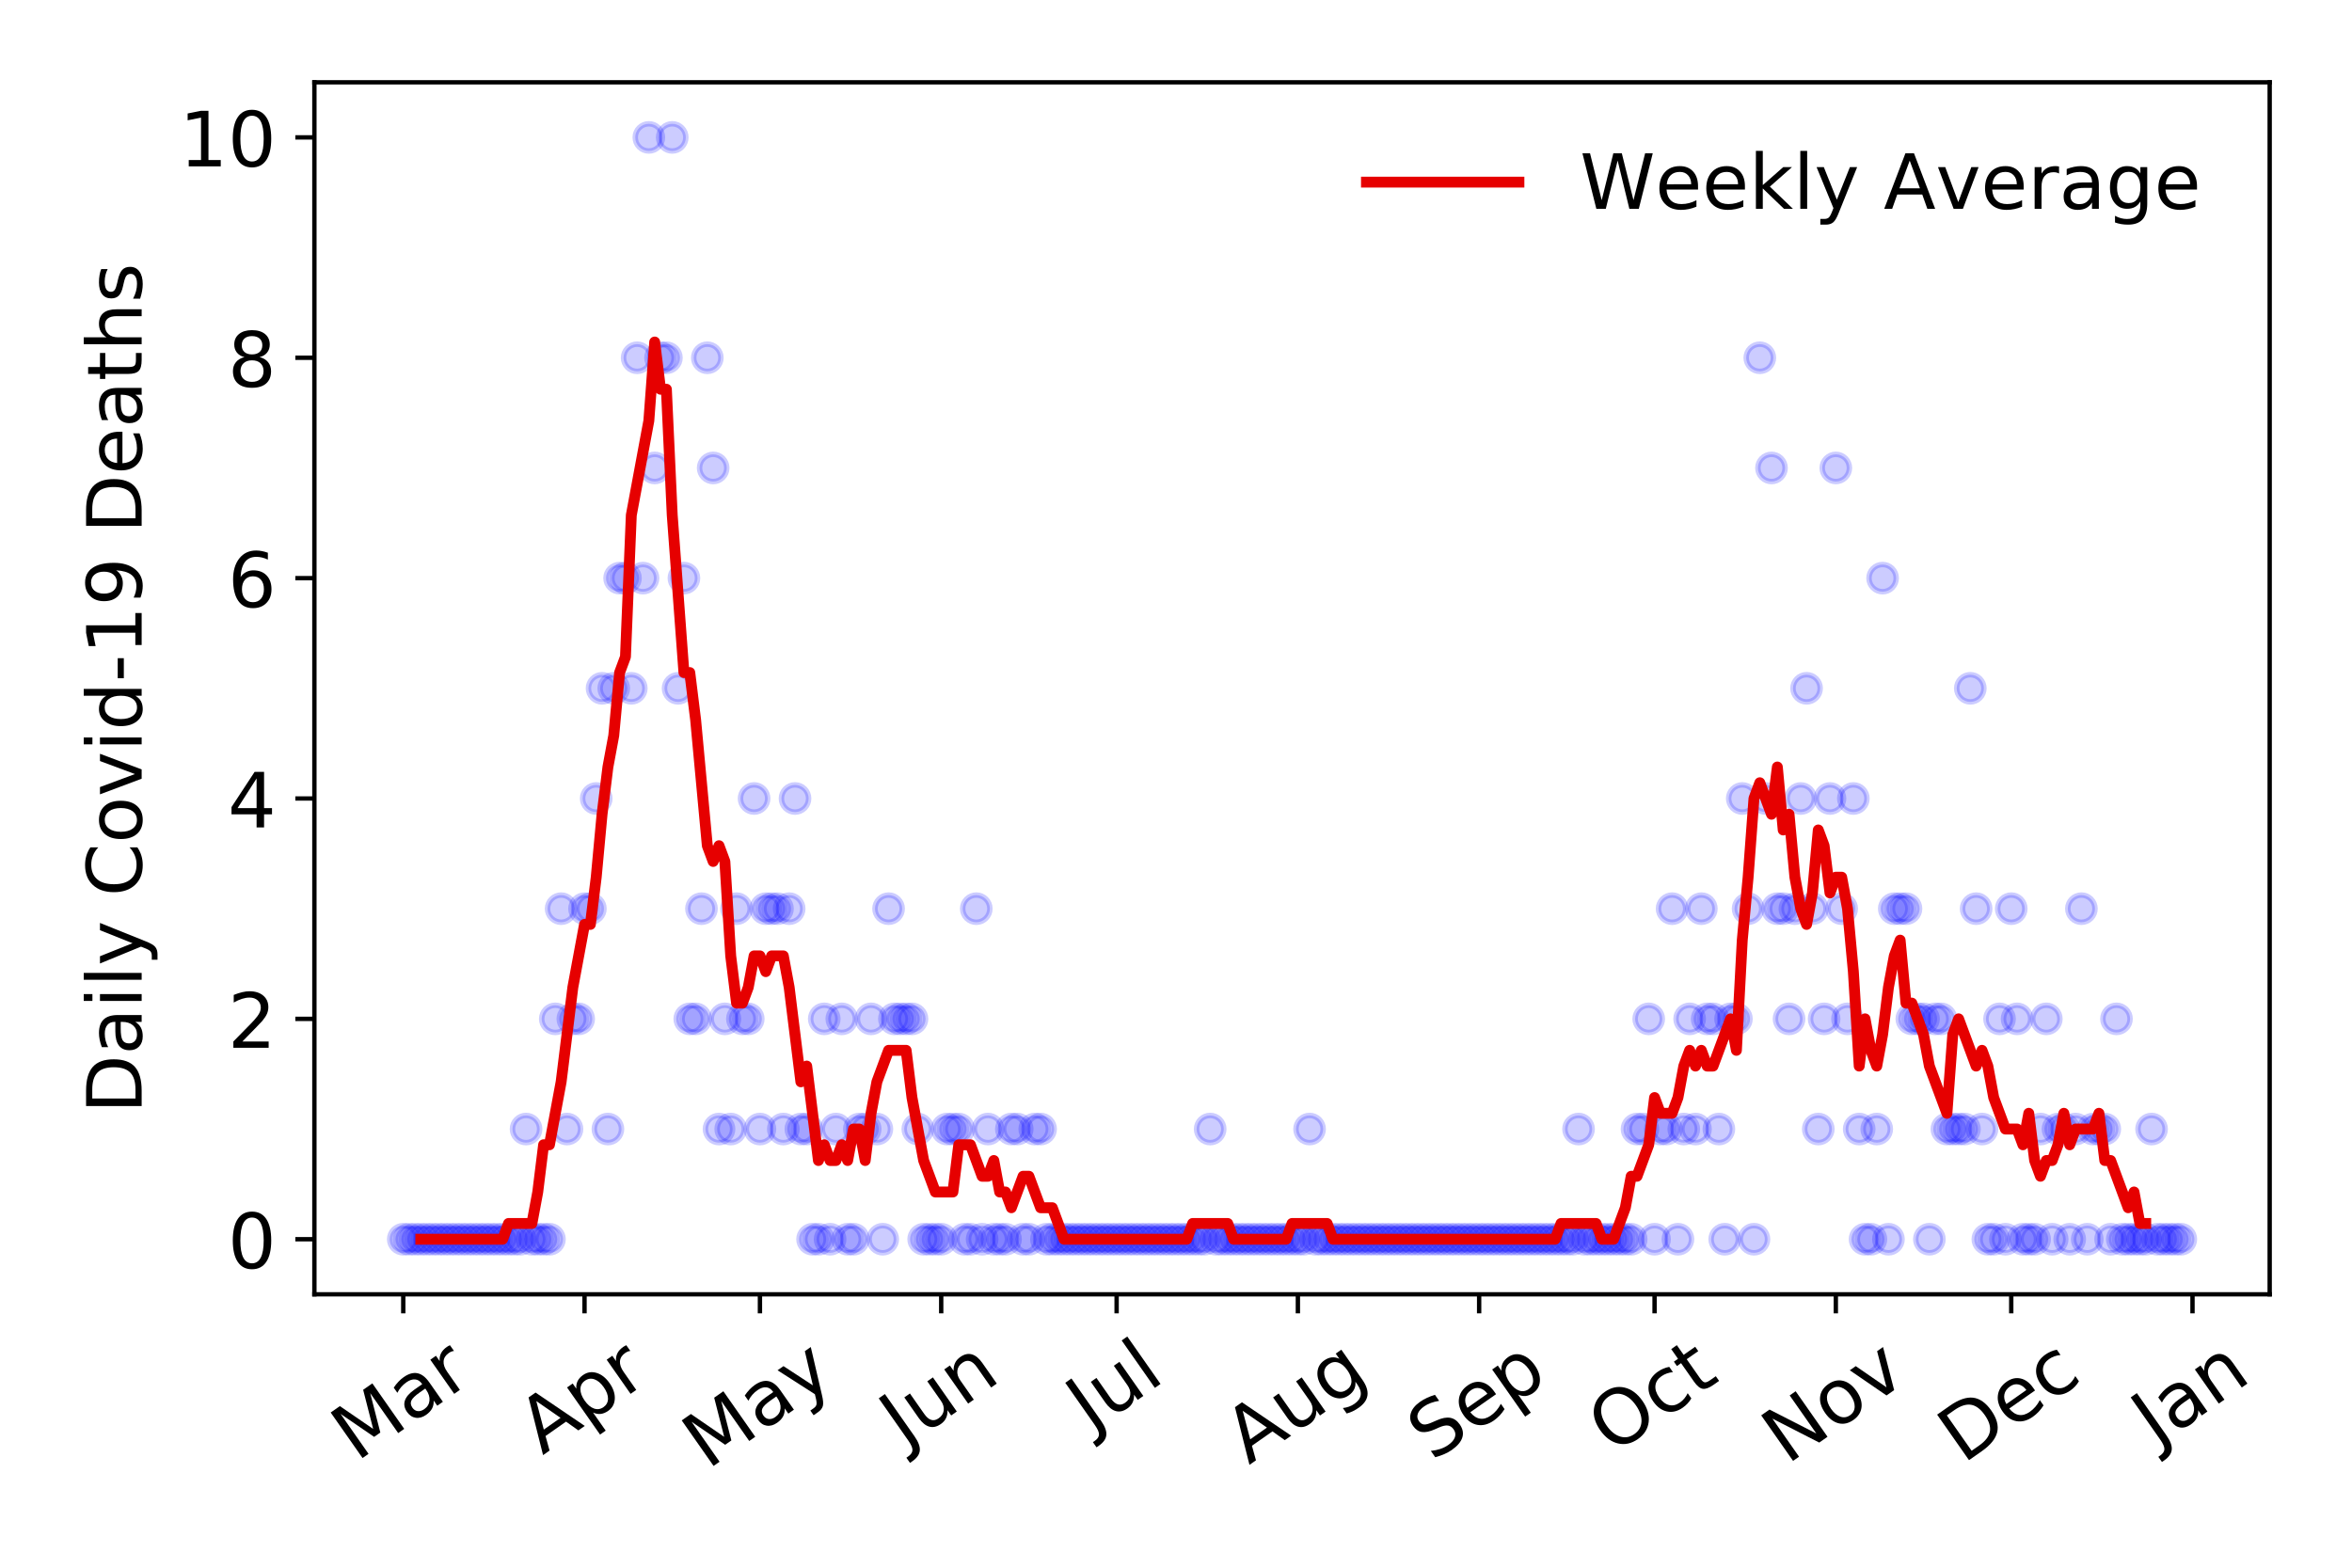 <?xml version="1.0" encoding="utf-8" standalone="no"?>
<!DOCTYPE svg PUBLIC "-//W3C//DTD SVG 1.1//EN"
  "http://www.w3.org/Graphics/SVG/1.1/DTD/svg11.dtd">
<!-- Created with matplotlib (https://matplotlib.org/) -->
<svg height="288pt" version="1.1" viewBox="0 0 432 288" width="432pt" xmlns="http://www.w3.org/2000/svg" xmlns:xlink="http://www.w3.org/1999/xlink">
 <defs>
  <style type="text/css">
*{stroke-linecap:butt;stroke-linejoin:round;}
  </style>
 </defs>
 <g id="figure_1">
  <g id="patch_1">
   <path d="M 0 288 
L 432 288 
L 432 0 
L 0 0 
z
" style="fill:#ffffff;"/>
  </g>
  <g id="axes_1">
   <g id="patch_2">
    <path d="M 57.745 237.778 
L 416.88 237.778 
L 416.88 15.12 
L 57.745 15.12 
z
" style="fill:#ffffff;"/>
   </g>
   <g id="matplotlib.axis_1">
    <g id="xtick_1">
     <g id="line2d_1">
      <defs>
       <path d="M 0 0 
L 0 3.5 
" id="m311fb488c3" style="stroke:#000000;stroke-width:0.8;"/>
      </defs>
      <g>
       <use style="stroke:#000000;stroke-width:0.8;" x="74.069" xlink:href="#m311fb488c3" y="237.778"/>
      </g>
     </g>
     <g id="text_1">
      <!-- Mar -->
      <defs>
       <path d="M 9.812 72.906 
L 24.516 72.906 
L 43.109 23.297 
L 61.812 72.906 
L 76.516 72.906 
L 76.516 0 
L 66.891 0 
L 66.891 64.016 
L 48.094 14.016 
L 38.188 14.016 
L 19.391 64.016 
L 19.391 0 
L 9.812 0 
z
" id="DejaVuSans-77"/>
       <path d="M 34.281 27.484 
Q 23.391 27.484 19.188 25 
Q 14.984 22.516 14.984 16.5 
Q 14.984 11.719 18.141 8.906 
Q 21.297 6.109 26.703 6.109 
Q 34.188 6.109 38.703 11.406 
Q 43.219 16.703 43.219 25.484 
L 43.219 27.484 
z
M 52.203 31.203 
L 52.203 0 
L 43.219 0 
L 43.219 8.297 
Q 40.141 3.328 35.547 0.953 
Q 30.953 -1.422 24.312 -1.422 
Q 15.922 -1.422 10.953 3.297 
Q 6 8.016 6 15.922 
Q 6 25.141 12.172 29.828 
Q 18.359 34.516 30.609 34.516 
L 43.219 34.516 
L 43.219 35.406 
Q 43.219 41.609 39.141 45 
Q 35.062 48.391 27.688 48.391 
Q 23 48.391 18.547 47.266 
Q 14.109 46.141 10.016 43.891 
L 10.016 52.203 
Q 14.938 54.109 19.578 55.047 
Q 24.219 56 28.609 56 
Q 40.484 56 46.344 49.844 
Q 52.203 43.703 52.203 31.203 
z
" id="DejaVuSans-97"/>
       <path d="M 41.109 46.297 
Q 39.594 47.172 37.812 47.578 
Q 36.031 48 33.891 48 
Q 26.266 48 22.188 43.047 
Q 18.109 38.094 18.109 28.812 
L 18.109 0 
L 9.078 0 
L 9.078 54.688 
L 18.109 54.688 
L 18.109 46.188 
Q 20.953 51.172 25.484 53.578 
Q 30.031 56 36.531 56 
Q 37.453 56 38.578 55.875 
Q 39.703 55.766 41.062 55.516 
z
" id="DejaVuSans-114"/>
      </defs>
      <g transform="translate(65.467 268.643)rotate(-35)scale(0.14 -0.14)">
       <use xlink:href="#DejaVuSans-77"/>
       <use x="86.279" xlink:href="#DejaVuSans-97"/>
       <use x="147.559" xlink:href="#DejaVuSans-114"/>
      </g>
     </g>
    </g>
    <g id="xtick_2">
     <g id="line2d_2">
      <g>
       <use style="stroke:#000000;stroke-width:0.8;" x="107.362" xlink:href="#m311fb488c3" y="237.778"/>
      </g>
     </g>
     <g id="text_2">
      <!-- Apr -->
      <defs>
       <path d="M 34.188 63.188 
L 20.797 26.906 
L 47.609 26.906 
z
M 28.609 72.906 
L 39.797 72.906 
L 67.578 0 
L 57.328 0 
L 50.688 18.703 
L 17.828 18.703 
L 11.188 0 
L 0.781 0 
z
" id="DejaVuSans-65"/>
       <path d="M 18.109 8.203 
L 18.109 -20.797 
L 9.078 -20.797 
L 9.078 54.688 
L 18.109 54.688 
L 18.109 46.391 
Q 20.953 51.266 25.266 53.625 
Q 29.594 56 35.594 56 
Q 45.562 56 51.781 48.094 
Q 58.016 40.188 58.016 27.297 
Q 58.016 14.406 51.781 6.484 
Q 45.562 -1.422 35.594 -1.422 
Q 29.594 -1.422 25.266 0.953 
Q 20.953 3.328 18.109 8.203 
z
M 48.688 27.297 
Q 48.688 37.203 44.609 42.844 
Q 40.531 48.484 33.406 48.484 
Q 26.266 48.484 22.188 42.844 
Q 18.109 37.203 18.109 27.297 
Q 18.109 17.391 22.188 11.75 
Q 26.266 6.109 33.406 6.109 
Q 40.531 6.109 44.609 11.75 
Q 48.688 17.391 48.688 27.297 
z
" id="DejaVuSans-112"/>
      </defs>
      <g transform="translate(99.658 267.384)rotate(-35)scale(0.14 -0.14)">
       <use xlink:href="#DejaVuSans-65"/>
       <use x="68.408" xlink:href="#DejaVuSans-112"/>
       <use x="131.885" xlink:href="#DejaVuSans-114"/>
      </g>
     </g>
    </g>
    <g id="xtick_3">
     <g id="line2d_3">
      <g>
       <use style="stroke:#000000;stroke-width:0.8;" x="139.581" xlink:href="#m311fb488c3" y="237.778"/>
      </g>
     </g>
     <g id="text_3">
      <!-- May -->
      <defs>
       <path d="M 32.172 -5.078 
Q 28.375 -14.844 24.75 -17.812 
Q 21.141 -20.797 15.094 -20.797 
L 7.906 -20.797 
L 7.906 -13.281 
L 13.188 -13.281 
Q 16.891 -13.281 18.938 -11.516 
Q 21 -9.766 23.484 -3.219 
L 25.094 0.875 
L 2.984 54.688 
L 12.5 54.688 
L 29.594 11.922 
L 46.688 54.688 
L 56.203 54.688 
z
" id="DejaVuSans-121"/>
      </defs>
      <g transform="translate(129.942 270.094)rotate(-35)scale(0.14 -0.14)">
       <use xlink:href="#DejaVuSans-77"/>
       <use x="86.279" xlink:href="#DejaVuSans-97"/>
       <use x="147.559" xlink:href="#DejaVuSans-121"/>
      </g>
     </g>
    </g>
    <g id="xtick_4">
     <g id="line2d_4">
      <g>
       <use style="stroke:#000000;stroke-width:0.8;" x="172.874" xlink:href="#m311fb488c3" y="237.778"/>
      </g>
     </g>
     <g id="text_4">
      <!-- Jun -->
      <defs>
       <path d="M 9.812 72.906 
L 19.672 72.906 
L 19.672 5.078 
Q 19.672 -8.109 14.672 -14.062 
Q 9.672 -20.016 -1.422 -20.016 
L -5.172 -20.016 
L -5.172 -11.719 
L -2.094 -11.719 
Q 4.438 -11.719 7.125 -8.047 
Q 9.812 -4.391 9.812 5.078 
z
" id="DejaVuSans-74"/>
       <path d="M 8.5 21.578 
L 8.5 54.688 
L 17.484 54.688 
L 17.484 21.922 
Q 17.484 14.156 20.5 10.266 
Q 23.531 6.391 29.594 6.391 
Q 36.859 6.391 41.078 11.031 
Q 45.312 15.672 45.312 23.688 
L 45.312 54.688 
L 54.297 54.688 
L 54.297 0 
L 45.312 0 
L 45.312 8.406 
Q 42.047 3.422 37.719 1 
Q 33.406 -1.422 27.688 -1.422 
Q 18.266 -1.422 13.375 4.438 
Q 8.5 10.297 8.5 21.578 
z
M 31.109 56 
z
" id="DejaVuSans-117"/>
       <path d="M 54.891 33.016 
L 54.891 0 
L 45.906 0 
L 45.906 32.719 
Q 45.906 40.484 42.875 44.328 
Q 39.844 48.188 33.797 48.188 
Q 26.516 48.188 22.312 43.547 
Q 18.109 38.922 18.109 30.906 
L 18.109 0 
L 9.078 0 
L 9.078 54.688 
L 18.109 54.688 
L 18.109 46.188 
Q 21.344 51.125 25.703 53.562 
Q 30.078 56 35.797 56 
Q 45.219 56 50.047 50.172 
Q 54.891 44.344 54.891 33.016 
z
" id="DejaVuSans-110"/>
      </defs>
      <g transform="translate(166.131 266.039)rotate(-35)scale(0.14 -0.14)">
       <use xlink:href="#DejaVuSans-74"/>
       <use x="29.492" xlink:href="#DejaVuSans-117"/>
       <use x="92.871" xlink:href="#DejaVuSans-110"/>
      </g>
     </g>
    </g>
    <g id="xtick_5">
     <g id="line2d_5">
      <g>
       <use style="stroke:#000000;stroke-width:0.8;" x="205.093" xlink:href="#m311fb488c3" y="237.778"/>
      </g>
     </g>
     <g id="text_5">
      <!-- Jul -->
      <defs>
       <path d="M 9.422 75.984 
L 18.406 75.984 
L 18.406 0 
L 9.422 0 
z
" id="DejaVuSans-108"/>
      </defs>
      <g transform="translate(200.391 263.181)rotate(-35)scale(0.14 -0.14)">
       <use xlink:href="#DejaVuSans-74"/>
       <use x="29.492" xlink:href="#DejaVuSans-117"/>
       <use x="92.871" xlink:href="#DejaVuSans-108"/>
      </g>
     </g>
    </g>
    <g id="xtick_6">
     <g id="line2d_6">
      <g>
       <use style="stroke:#000000;stroke-width:0.8;" x="238.386" xlink:href="#m311fb488c3" y="237.778"/>
      </g>
     </g>
     <g id="text_6">
      <!-- Aug -->
      <defs>
       <path d="M 45.406 27.984 
Q 45.406 37.75 41.375 43.109 
Q 37.359 48.484 30.078 48.484 
Q 22.859 48.484 18.828 43.109 
Q 14.797 37.75 14.797 27.984 
Q 14.797 18.266 18.828 12.891 
Q 22.859 7.516 30.078 7.516 
Q 37.359 7.516 41.375 12.891 
Q 45.406 18.266 45.406 27.984 
z
M 54.391 6.781 
Q 54.391 -7.172 48.188 -13.984 
Q 42 -20.797 29.203 -20.797 
Q 24.469 -20.797 20.266 -20.094 
Q 16.062 -19.391 12.109 -17.922 
L 12.109 -9.188 
Q 16.062 -11.328 19.922 -12.344 
Q 23.781 -13.375 27.781 -13.375 
Q 36.625 -13.375 41.016 -8.766 
Q 45.406 -4.156 45.406 5.172 
L 45.406 9.625 
Q 42.625 4.781 38.281 2.391 
Q 33.938 0 27.875 0 
Q 17.828 0 11.672 7.656 
Q 5.516 15.328 5.516 27.984 
Q 5.516 40.672 11.672 48.328 
Q 17.828 56 27.875 56 
Q 33.938 56 38.281 53.609 
Q 42.625 51.219 45.406 46.391 
L 45.406 54.688 
L 54.391 54.688 
z
" id="DejaVuSans-103"/>
      </defs>
      <g transform="translate(229.406 269.172)rotate(-35)scale(0.14 -0.14)">
       <use xlink:href="#DejaVuSans-65"/>
       <use x="68.408" xlink:href="#DejaVuSans-117"/>
       <use x="131.787" xlink:href="#DejaVuSans-103"/>
      </g>
     </g>
    </g>
    <g id="xtick_7">
     <g id="line2d_7">
      <g>
       <use style="stroke:#000000;stroke-width:0.8;" x="271.679" xlink:href="#m311fb488c3" y="237.778"/>
      </g>
     </g>
     <g id="text_7">
      <!-- Sep -->
      <defs>
       <path d="M 53.516 70.516 
L 53.516 60.891 
Q 47.906 63.578 42.922 64.891 
Q 37.938 66.219 33.297 66.219 
Q 25.25 66.219 20.875 63.094 
Q 16.5 59.969 16.5 54.203 
Q 16.5 49.359 19.406 46.891 
Q 22.312 44.438 30.422 42.922 
L 36.375 41.703 
Q 47.406 39.594 52.656 34.297 
Q 57.906 29 57.906 20.125 
Q 57.906 9.516 50.797 4.047 
Q 43.703 -1.422 29.984 -1.422 
Q 24.812 -1.422 18.969 -0.25 
Q 13.141 0.922 6.891 3.219 
L 6.891 13.375 
Q 12.891 10.016 18.656 8.297 
Q 24.422 6.594 29.984 6.594 
Q 38.422 6.594 43.016 9.906 
Q 47.609 13.234 47.609 19.391 
Q 47.609 24.75 44.312 27.781 
Q 41.016 30.812 33.5 32.328 
L 27.484 33.5 
Q 16.453 35.688 11.516 40.375 
Q 6.594 45.062 6.594 53.422 
Q 6.594 63.094 13.406 68.656 
Q 20.219 74.219 32.172 74.219 
Q 37.312 74.219 42.625 73.281 
Q 47.953 72.359 53.516 70.516 
z
" id="DejaVuSans-83"/>
       <path d="M 56.203 29.594 
L 56.203 25.203 
L 14.891 25.203 
Q 15.484 15.922 20.484 11.062 
Q 25.484 6.203 34.422 6.203 
Q 39.594 6.203 44.453 7.469 
Q 49.312 8.734 54.109 11.281 
L 54.109 2.781 
Q 49.266 0.734 44.188 -0.344 
Q 39.109 -1.422 33.891 -1.422 
Q 20.797 -1.422 13.156 6.188 
Q 5.516 13.812 5.516 26.812 
Q 5.516 40.234 12.766 48.109 
Q 20.016 56 32.328 56 
Q 43.359 56 49.781 48.891 
Q 56.203 41.797 56.203 29.594 
z
M 47.219 32.234 
Q 47.125 39.594 43.094 43.984 
Q 39.062 48.391 32.422 48.391 
Q 24.906 48.391 20.391 44.141 
Q 15.875 39.891 15.188 32.172 
z
" id="DejaVuSans-101"/>
      </defs>
      <g transform="translate(263.087 268.629)rotate(-35)scale(0.14 -0.14)">
       <use xlink:href="#DejaVuSans-83"/>
       <use x="63.477" xlink:href="#DejaVuSans-101"/>
       <use x="125" xlink:href="#DejaVuSans-112"/>
      </g>
     </g>
    </g>
    <g id="xtick_8">
     <g id="line2d_8">
      <g>
       <use style="stroke:#000000;stroke-width:0.8;" x="303.899" xlink:href="#m311fb488c3" y="237.778"/>
      </g>
     </g>
     <g id="text_8">
      <!-- Oct -->
      <defs>
       <path d="M 39.406 66.219 
Q 28.656 66.219 22.328 58.203 
Q 16.016 50.203 16.016 36.375 
Q 16.016 22.609 22.328 14.594 
Q 28.656 6.594 39.406 6.594 
Q 50.141 6.594 56.422 14.594 
Q 62.703 22.609 62.703 36.375 
Q 62.703 50.203 56.422 58.203 
Q 50.141 66.219 39.406 66.219 
z
M 39.406 74.219 
Q 54.734 74.219 63.906 63.938 
Q 73.094 53.656 73.094 36.375 
Q 73.094 19.141 63.906 8.859 
Q 54.734 -1.422 39.406 -1.422 
Q 24.031 -1.422 14.812 8.828 
Q 5.609 19.094 5.609 36.375 
Q 5.609 53.656 14.812 63.938 
Q 24.031 74.219 39.406 74.219 
z
" id="DejaVuSans-79"/>
       <path d="M 48.781 52.594 
L 48.781 44.188 
Q 44.969 46.297 41.141 47.344 
Q 37.312 48.391 33.406 48.391 
Q 24.656 48.391 19.812 42.844 
Q 14.984 37.312 14.984 27.297 
Q 14.984 17.281 19.812 11.734 
Q 24.656 6.203 33.406 6.203 
Q 37.312 6.203 41.141 7.25 
Q 44.969 8.297 48.781 10.406 
L 48.781 2.094 
Q 45.016 0.344 40.984 -0.531 
Q 36.969 -1.422 32.422 -1.422 
Q 20.062 -1.422 12.781 6.344 
Q 5.516 14.109 5.516 27.297 
Q 5.516 40.672 12.859 48.328 
Q 20.219 56 33.016 56 
Q 37.156 56 41.109 55.141 
Q 45.062 54.297 48.781 52.594 
z
" id="DejaVuSans-99"/>
       <path d="M 18.312 70.219 
L 18.312 54.688 
L 36.812 54.688 
L 36.812 47.703 
L 18.312 47.703 
L 18.312 18.016 
Q 18.312 11.328 20.141 9.422 
Q 21.969 7.516 27.594 7.516 
L 36.812 7.516 
L 36.812 0 
L 27.594 0 
Q 17.188 0 13.234 3.875 
Q 9.281 7.766 9.281 18.016 
L 9.281 47.703 
L 2.688 47.703 
L 2.688 54.688 
L 9.281 54.688 
L 9.281 70.219 
z
" id="DejaVuSans-116"/>
      </defs>
      <g transform="translate(296.2 267.377)rotate(-35)scale(0.14 -0.14)">
       <use xlink:href="#DejaVuSans-79"/>
       <use x="78.711" xlink:href="#DejaVuSans-99"/>
       <use x="133.691" xlink:href="#DejaVuSans-116"/>
      </g>
     </g>
    </g>
    <g id="xtick_9">
     <g id="line2d_9">
      <g>
       <use style="stroke:#000000;stroke-width:0.8;" x="337.192" xlink:href="#m311fb488c3" y="237.778"/>
      </g>
     </g>
     <g id="text_9">
      <!-- Nov -->
      <defs>
       <path d="M 9.812 72.906 
L 23.094 72.906 
L 55.422 11.922 
L 55.422 72.906 
L 64.984 72.906 
L 64.984 0 
L 51.703 0 
L 19.391 60.984 
L 19.391 0 
L 9.812 0 
z
" id="DejaVuSans-78"/>
       <path d="M 30.609 48.391 
Q 23.391 48.391 19.188 42.75 
Q 14.984 37.109 14.984 27.297 
Q 14.984 17.484 19.156 11.844 
Q 23.344 6.203 30.609 6.203 
Q 37.797 6.203 41.984 11.859 
Q 46.188 17.531 46.188 27.297 
Q 46.188 37.016 41.984 42.703 
Q 37.797 48.391 30.609 48.391 
z
M 30.609 56 
Q 42.328 56 49.016 48.375 
Q 55.719 40.766 55.719 27.297 
Q 55.719 13.875 49.016 6.219 
Q 42.328 -1.422 30.609 -1.422 
Q 18.844 -1.422 12.172 6.219 
Q 5.516 13.875 5.516 27.297 
Q 5.516 40.766 12.172 48.375 
Q 18.844 56 30.609 56 
z
" id="DejaVuSans-111"/>
       <path d="M 2.984 54.688 
L 12.5 54.688 
L 29.594 8.797 
L 46.688 54.688 
L 56.203 54.688 
L 35.688 0 
L 23.484 0 
z
" id="DejaVuSans-118"/>
      </defs>
      <g transform="translate(328.215 269.166)rotate(-35)scale(0.14 -0.14)">
       <use xlink:href="#DejaVuSans-78"/>
       <use x="74.805" xlink:href="#DejaVuSans-111"/>
       <use x="135.986" xlink:href="#DejaVuSans-118"/>
      </g>
     </g>
    </g>
    <g id="xtick_10">
     <g id="line2d_10">
      <g>
       <use style="stroke:#000000;stroke-width:0.8;" x="369.411" xlink:href="#m311fb488c3" y="237.778"/>
      </g>
     </g>
     <g id="text_10">
      <!-- Dec -->
      <defs>
       <path d="M 19.672 64.797 
L 19.672 8.109 
L 31.594 8.109 
Q 46.688 8.109 53.688 14.938 
Q 60.688 21.781 60.688 36.531 
Q 60.688 51.172 53.688 57.984 
Q 46.688 64.797 31.594 64.797 
z
M 9.812 72.906 
L 30.078 72.906 
Q 51.266 72.906 61.172 64.094 
Q 71.094 55.281 71.094 36.531 
Q 71.094 17.672 61.125 8.828 
Q 51.172 0 30.078 0 
L 9.812 0 
z
" id="DejaVuSans-68"/>
      </defs>
      <g transform="translate(360.53 269.032)rotate(-35)scale(0.14 -0.14)">
       <use xlink:href="#DejaVuSans-68"/>
       <use x="77.002" xlink:href="#DejaVuSans-101"/>
       <use x="138.525" xlink:href="#DejaVuSans-99"/>
      </g>
     </g>
    </g>
    <g id="xtick_11">
     <g id="line2d_11">
      <g>
       <use style="stroke:#000000;stroke-width:0.8;" x="402.704" xlink:href="#m311fb488c3" y="237.778"/>
      </g>
     </g>
     <g id="text_11">
      <!-- Jan -->
      <g transform="translate(396.08 265.871)rotate(-35)scale(0.14 -0.14)">
       <use xlink:href="#DejaVuSans-74"/>
       <use x="29.492" xlink:href="#DejaVuSans-97"/>
       <use x="90.771" xlink:href="#DejaVuSans-110"/>
      </g>
     </g>
    </g>
   </g>
   <g id="matplotlib.axis_2">
    <g id="ytick_1">
     <g id="line2d_12">
      <defs>
       <path d="M 0 0 
L -3.5 0 
" id="m2ae05abb03" style="stroke:#000000;stroke-width:0.8;"/>
      </defs>
      <g>
       <use style="stroke:#000000;stroke-width:0.8;" x="57.745" xlink:href="#m2ae05abb03" y="227.657"/>
      </g>
     </g>
     <g id="text_12">
      <!-- 0 -->
      <defs>
       <path d="M 31.781 66.406 
Q 24.172 66.406 20.328 58.906 
Q 16.5 51.422 16.5 36.375 
Q 16.5 21.391 20.328 13.891 
Q 24.172 6.391 31.781 6.391 
Q 39.453 6.391 43.281 13.891 
Q 47.125 21.391 47.125 36.375 
Q 47.125 51.422 43.281 58.906 
Q 39.453 66.406 31.781 66.406 
z
M 31.781 74.219 
Q 44.047 74.219 50.516 64.516 
Q 56.984 54.828 56.984 36.375 
Q 56.984 17.969 50.516 8.266 
Q 44.047 -1.422 31.781 -1.422 
Q 19.531 -1.422 13.062 8.266 
Q 6.594 17.969 6.594 36.375 
Q 6.594 54.828 13.062 64.516 
Q 19.531 74.219 31.781 74.219 
z
" id="DejaVuSans-48"/>
      </defs>
      <g transform="translate(41.837 232.976)scale(0.14 -0.14)">
       <use xlink:href="#DejaVuSans-48"/>
      </g>
     </g>
    </g>
    <g id="ytick_2">
     <g id="line2d_13">
      <g>
       <use style="stroke:#000000;stroke-width:0.8;" x="57.745" xlink:href="#m2ae05abb03" y="187.174"/>
      </g>
     </g>
     <g id="text_13">
      <!-- 2 -->
      <defs>
       <path d="M 19.188 8.297 
L 53.609 8.297 
L 53.609 0 
L 7.328 0 
L 7.328 8.297 
Q 12.938 14.109 22.625 23.891 
Q 32.328 33.688 34.812 36.531 
Q 39.547 41.844 41.422 45.531 
Q 43.312 49.219 43.312 52.781 
Q 43.312 58.594 39.234 62.25 
Q 35.156 65.922 28.609 65.922 
Q 23.969 65.922 18.812 64.312 
Q 13.672 62.703 7.812 59.422 
L 7.812 69.391 
Q 13.766 71.781 18.938 73 
Q 24.125 74.219 28.422 74.219 
Q 39.75 74.219 46.484 68.547 
Q 53.219 62.891 53.219 53.422 
Q 53.219 48.922 51.531 44.891 
Q 49.859 40.875 45.406 35.406 
Q 44.188 33.984 37.641 27.219 
Q 31.109 20.453 19.188 8.297 
z
" id="DejaVuSans-50"/>
      </defs>
      <g transform="translate(41.837 192.493)scale(0.14 -0.14)">
       <use xlink:href="#DejaVuSans-50"/>
      </g>
     </g>
    </g>
    <g id="ytick_3">
     <g id="line2d_14">
      <g>
       <use style="stroke:#000000;stroke-width:0.8;" x="57.745" xlink:href="#m2ae05abb03" y="146.691"/>
      </g>
     </g>
     <g id="text_14">
      <!-- 4 -->
      <defs>
       <path d="M 37.797 64.312 
L 12.891 25.391 
L 37.797 25.391 
z
M 35.203 72.906 
L 47.609 72.906 
L 47.609 25.391 
L 58.016 25.391 
L 58.016 17.188 
L 47.609 17.188 
L 47.609 0 
L 37.797 0 
L 37.797 17.188 
L 4.891 17.188 
L 4.891 26.703 
z
" id="DejaVuSans-52"/>
      </defs>
      <g transform="translate(41.837 152.01)scale(0.14 -0.14)">
       <use xlink:href="#DejaVuSans-52"/>
      </g>
     </g>
    </g>
    <g id="ytick_4">
     <g id="line2d_15">
      <g>
       <use style="stroke:#000000;stroke-width:0.8;" x="57.745" xlink:href="#m2ae05abb03" y="106.207"/>
      </g>
     </g>
     <g id="text_15">
      <!-- 6 -->
      <defs>
       <path d="M 33.016 40.375 
Q 26.375 40.375 22.484 35.828 
Q 18.609 31.297 18.609 23.391 
Q 18.609 15.531 22.484 10.953 
Q 26.375 6.391 33.016 6.391 
Q 39.656 6.391 43.531 10.953 
Q 47.406 15.531 47.406 23.391 
Q 47.406 31.297 43.531 35.828 
Q 39.656 40.375 33.016 40.375 
z
M 52.594 71.297 
L 52.594 62.312 
Q 48.875 64.062 45.094 64.984 
Q 41.312 65.922 37.594 65.922 
Q 27.828 65.922 22.672 59.328 
Q 17.531 52.734 16.797 39.406 
Q 19.672 43.656 24.016 45.922 
Q 28.375 48.188 33.594 48.188 
Q 44.578 48.188 50.953 41.516 
Q 57.328 34.859 57.328 23.391 
Q 57.328 12.156 50.688 5.359 
Q 44.047 -1.422 33.016 -1.422 
Q 20.359 -1.422 13.672 8.266 
Q 6.984 17.969 6.984 36.375 
Q 6.984 53.656 15.188 63.938 
Q 23.391 74.219 37.203 74.219 
Q 40.922 74.219 44.703 73.484 
Q 48.484 72.75 52.594 71.297 
z
" id="DejaVuSans-54"/>
      </defs>
      <g transform="translate(41.837 111.526)scale(0.14 -0.14)">
       <use xlink:href="#DejaVuSans-54"/>
      </g>
     </g>
    </g>
    <g id="ytick_5">
     <g id="line2d_16">
      <g>
       <use style="stroke:#000000;stroke-width:0.8;" x="57.745" xlink:href="#m2ae05abb03" y="65.724"/>
      </g>
     </g>
     <g id="text_16">
      <!-- 8 -->
      <defs>
       <path d="M 31.781 34.625 
Q 24.75 34.625 20.719 30.859 
Q 16.703 27.094 16.703 20.516 
Q 16.703 13.922 20.719 10.156 
Q 24.75 6.391 31.781 6.391 
Q 38.812 6.391 42.859 10.172 
Q 46.922 13.969 46.922 20.516 
Q 46.922 27.094 42.891 30.859 
Q 38.875 34.625 31.781 34.625 
z
M 21.922 38.812 
Q 15.578 40.375 12.031 44.719 
Q 8.5 49.078 8.5 55.328 
Q 8.5 64.062 14.719 69.141 
Q 20.953 74.219 31.781 74.219 
Q 42.672 74.219 48.875 69.141 
Q 55.078 64.062 55.078 55.328 
Q 55.078 49.078 51.531 44.719 
Q 48 40.375 41.703 38.812 
Q 48.828 37.156 52.797 32.312 
Q 56.781 27.484 56.781 20.516 
Q 56.781 9.906 50.312 4.234 
Q 43.844 -1.422 31.781 -1.422 
Q 19.734 -1.422 13.25 4.234 
Q 6.781 9.906 6.781 20.516 
Q 6.781 27.484 10.781 32.312 
Q 14.797 37.156 21.922 38.812 
z
M 18.312 54.391 
Q 18.312 48.734 21.844 45.562 
Q 25.391 42.391 31.781 42.391 
Q 38.141 42.391 41.719 45.562 
Q 45.312 48.734 45.312 54.391 
Q 45.312 60.062 41.719 63.234 
Q 38.141 66.406 31.781 66.406 
Q 25.391 66.406 21.844 63.234 
Q 18.312 60.062 18.312 54.391 
z
" id="DejaVuSans-56"/>
      </defs>
      <g transform="translate(41.837 71.043)scale(0.14 -0.14)">
       <use xlink:href="#DejaVuSans-56"/>
      </g>
     </g>
    </g>
    <g id="ytick_6">
     <g id="line2d_17">
      <g>
       <use style="stroke:#000000;stroke-width:0.8;" x="57.745" xlink:href="#m2ae05abb03" y="25.241"/>
      </g>
     </g>
     <g id="text_17">
      <!-- 10 -->
      <defs>
       <path d="M 12.406 8.297 
L 28.516 8.297 
L 28.516 63.922 
L 10.984 60.406 
L 10.984 69.391 
L 28.422 72.906 
L 38.281 72.906 
L 38.281 8.297 
L 54.391 8.297 
L 54.391 0 
L 12.406 0 
z
" id="DejaVuSans-49"/>
      </defs>
      <g transform="translate(32.93 30.56)scale(0.14 -0.14)">
       <use xlink:href="#DejaVuSans-49"/>
       <use x="63.623" xlink:href="#DejaVuSans-48"/>
      </g>
     </g>
    </g>
    <g id="text_18">
     <!-- Daily Covid-19 Deaths -->
     <defs>
      <path d="M 9.422 54.688 
L 18.406 54.688 
L 18.406 0 
L 9.422 0 
z
M 9.422 75.984 
L 18.406 75.984 
L 18.406 64.594 
L 9.422 64.594 
z
" id="DejaVuSans-105"/>
      <path id="DejaVuSans-32"/>
      <path d="M 64.406 67.281 
L 64.406 56.891 
Q 59.422 61.531 53.781 63.812 
Q 48.141 66.109 41.797 66.109 
Q 29.297 66.109 22.656 58.469 
Q 16.016 50.828 16.016 36.375 
Q 16.016 21.969 22.656 14.328 
Q 29.297 6.688 41.797 6.688 
Q 48.141 6.688 53.781 8.984 
Q 59.422 11.281 64.406 15.922 
L 64.406 5.609 
Q 59.234 2.094 53.438 0.328 
Q 47.656 -1.422 41.219 -1.422 
Q 24.656 -1.422 15.125 8.703 
Q 5.609 18.844 5.609 36.375 
Q 5.609 53.953 15.125 64.078 
Q 24.656 74.219 41.219 74.219 
Q 47.75 74.219 53.531 72.484 
Q 59.328 70.75 64.406 67.281 
z
" id="DejaVuSans-67"/>
      <path d="M 45.406 46.391 
L 45.406 75.984 
L 54.391 75.984 
L 54.391 0 
L 45.406 0 
L 45.406 8.203 
Q 42.578 3.328 38.25 0.953 
Q 33.938 -1.422 27.875 -1.422 
Q 17.969 -1.422 11.734 6.484 
Q 5.516 14.406 5.516 27.297 
Q 5.516 40.188 11.734 48.094 
Q 17.969 56 27.875 56 
Q 33.938 56 38.25 53.625 
Q 42.578 51.266 45.406 46.391 
z
M 14.797 27.297 
Q 14.797 17.391 18.875 11.75 
Q 22.953 6.109 30.078 6.109 
Q 37.203 6.109 41.297 11.75 
Q 45.406 17.391 45.406 27.297 
Q 45.406 37.203 41.297 42.844 
Q 37.203 48.484 30.078 48.484 
Q 22.953 48.484 18.875 42.844 
Q 14.797 37.203 14.797 27.297 
z
" id="DejaVuSans-100"/>
      <path d="M 4.891 31.391 
L 31.203 31.391 
L 31.203 23.391 
L 4.891 23.391 
z
" id="DejaVuSans-45"/>
      <path d="M 10.984 1.516 
L 10.984 10.5 
Q 14.703 8.734 18.5 7.812 
Q 22.312 6.891 25.984 6.891 
Q 35.75 6.891 40.891 13.453 
Q 46.047 20.016 46.781 33.406 
Q 43.953 29.203 39.594 26.953 
Q 35.25 24.703 29.984 24.703 
Q 19.047 24.703 12.672 31.312 
Q 6.297 37.938 6.297 49.422 
Q 6.297 60.641 12.938 67.422 
Q 19.578 74.219 30.609 74.219 
Q 43.266 74.219 49.922 64.516 
Q 56.594 54.828 56.594 36.375 
Q 56.594 19.141 48.406 8.859 
Q 40.234 -1.422 26.422 -1.422 
Q 22.703 -1.422 18.891 -0.688 
Q 15.094 0.047 10.984 1.516 
z
M 30.609 32.422 
Q 37.25 32.422 41.125 36.953 
Q 45.016 41.5 45.016 49.422 
Q 45.016 57.281 41.125 61.844 
Q 37.25 66.406 30.609 66.406 
Q 23.969 66.406 20.094 61.844 
Q 16.219 57.281 16.219 49.422 
Q 16.219 41.5 20.094 36.953 
Q 23.969 32.422 30.609 32.422 
z
" id="DejaVuSans-57"/>
      <path d="M 54.891 33.016 
L 54.891 0 
L 45.906 0 
L 45.906 32.719 
Q 45.906 40.484 42.875 44.328 
Q 39.844 48.188 33.797 48.188 
Q 26.516 48.188 22.312 43.547 
Q 18.109 38.922 18.109 30.906 
L 18.109 0 
L 9.078 0 
L 9.078 75.984 
L 18.109 75.984 
L 18.109 46.188 
Q 21.344 51.125 25.703 53.562 
Q 30.078 56 35.797 56 
Q 45.219 56 50.047 50.172 
Q 54.891 44.344 54.891 33.016 
z
" id="DejaVuSans-104"/>
      <path d="M 44.281 53.078 
L 44.281 44.578 
Q 40.484 46.531 36.375 47.5 
Q 32.281 48.484 27.875 48.484 
Q 21.188 48.484 17.844 46.438 
Q 14.5 44.391 14.5 40.281 
Q 14.5 37.156 16.891 35.375 
Q 19.281 33.594 26.516 31.984 
L 29.594 31.297 
Q 39.156 29.25 43.188 25.516 
Q 47.219 21.781 47.219 15.094 
Q 47.219 7.469 41.188 3.016 
Q 35.156 -1.422 24.609 -1.422 
Q 20.219 -1.422 15.453 -0.562 
Q 10.688 0.297 5.422 2 
L 5.422 11.281 
Q 10.406 8.688 15.234 7.391 
Q 20.062 6.109 24.812 6.109 
Q 31.156 6.109 34.562 8.281 
Q 37.984 10.453 37.984 14.406 
Q 37.984 18.062 35.516 20.016 
Q 33.062 21.969 24.703 23.781 
L 21.578 24.516 
Q 13.234 26.266 9.516 29.906 
Q 5.812 33.547 5.812 39.891 
Q 5.812 47.609 11.281 51.797 
Q 16.75 56 26.812 56 
Q 31.781 56 36.172 55.266 
Q 40.578 54.547 44.281 53.078 
z
" id="DejaVuSans-115"/>
     </defs>
     <g transform="translate(26.018 204.56)rotate(-90)scale(0.14 -0.14)">
      <use xlink:href="#DejaVuSans-68"/>
      <use x="77.002" xlink:href="#DejaVuSans-97"/>
      <use x="138.281" xlink:href="#DejaVuSans-105"/>
      <use x="166.064" xlink:href="#DejaVuSans-108"/>
      <use x="193.848" xlink:href="#DejaVuSans-121"/>
      <use x="253.027" xlink:href="#DejaVuSans-32"/>
      <use x="284.814" xlink:href="#DejaVuSans-67"/>
      <use x="354.639" xlink:href="#DejaVuSans-111"/>
      <use x="415.82" xlink:href="#DejaVuSans-118"/>
      <use x="475" xlink:href="#DejaVuSans-105"/>
      <use x="502.783" xlink:href="#DejaVuSans-100"/>
      <use x="566.26" xlink:href="#DejaVuSans-45"/>
      <use x="602.344" xlink:href="#DejaVuSans-49"/>
      <use x="665.967" xlink:href="#DejaVuSans-57"/>
      <use x="729.59" xlink:href="#DejaVuSans-32"/>
      <use x="761.377" xlink:href="#DejaVuSans-68"/>
      <use x="838.379" xlink:href="#DejaVuSans-101"/>
      <use x="899.902" xlink:href="#DejaVuSans-97"/>
      <use x="961.182" xlink:href="#DejaVuSans-116"/>
      <use x="1000.391" xlink:href="#DejaVuSans-104"/>
      <use x="1063.77" xlink:href="#DejaVuSans-115"/>
     </g>
    </g>
   </g>
   <g id="line2d_18">
    <defs>
     <path d="M 0 2.5 
C 0.663 2.5 1.299 2.237 1.768 1.768 
C 2.237 1.299 2.5 0.663 2.5 0 
C 2.5 -0.663 2.237 -1.299 1.768 -1.768 
C 1.299 -2.237 0.663 -2.5 0 -2.5 
C -0.663 -2.5 -1.299 -2.237 -1.768 -1.768 
C -2.237 -1.299 -2.5 -0.663 -2.5 0 
C -2.5 0.663 -2.237 1.299 -1.768 1.768 
C -1.299 2.237 -0.663 2.5 0 2.5 
z
" id="m62a8cc6833" style="stroke:#0000ff;stroke-opacity:0.2;"/>
    </defs>
    <g clip-path="url(#p7f04806a9d)">
     <use style="fill:#0000ff;fill-opacity:0.2;stroke:#0000ff;stroke-opacity:0.2;" x="74.069" xlink:href="#m62a8cc6833" y="227.657"/>
     <use style="fill:#0000ff;fill-opacity:0.2;stroke:#0000ff;stroke-opacity:0.2;" x="75.143" xlink:href="#m62a8cc6833" y="227.657"/>
     <use style="fill:#0000ff;fill-opacity:0.2;stroke:#0000ff;stroke-opacity:0.2;" x="76.217" xlink:href="#m62a8cc6833" y="227.657"/>
     <use style="fill:#0000ff;fill-opacity:0.2;stroke:#0000ff;stroke-opacity:0.2;" x="77.291" xlink:href="#m62a8cc6833" y="227.657"/>
     <use style="fill:#0000ff;fill-opacity:0.2;stroke:#0000ff;stroke-opacity:0.2;" x="78.365" xlink:href="#m62a8cc6833" y="227.657"/>
     <use style="fill:#0000ff;fill-opacity:0.2;stroke:#0000ff;stroke-opacity:0.2;" x="79.439" xlink:href="#m62a8cc6833" y="227.657"/>
     <use style="fill:#0000ff;fill-opacity:0.2;stroke:#0000ff;stroke-opacity:0.2;" x="80.513" xlink:href="#m62a8cc6833" y="227.657"/>
     <use style="fill:#0000ff;fill-opacity:0.2;stroke:#0000ff;stroke-opacity:0.2;" x="81.587" xlink:href="#m62a8cc6833" y="227.657"/>
     <use style="fill:#0000ff;fill-opacity:0.2;stroke:#0000ff;stroke-opacity:0.2;" x="82.661" xlink:href="#m62a8cc6833" y="227.657"/>
     <use style="fill:#0000ff;fill-opacity:0.2;stroke:#0000ff;stroke-opacity:0.2;" x="83.735" xlink:href="#m62a8cc6833" y="227.657"/>
     <use style="fill:#0000ff;fill-opacity:0.2;stroke:#0000ff;stroke-opacity:0.2;" x="84.809" xlink:href="#m62a8cc6833" y="227.657"/>
     <use style="fill:#0000ff;fill-opacity:0.2;stroke:#0000ff;stroke-opacity:0.2;" x="85.883" xlink:href="#m62a8cc6833" y="227.657"/>
     <use style="fill:#0000ff;fill-opacity:0.2;stroke:#0000ff;stroke-opacity:0.2;" x="86.957" xlink:href="#m62a8cc6833" y="227.657"/>
     <use style="fill:#0000ff;fill-opacity:0.2;stroke:#0000ff;stroke-opacity:0.2;" x="88.031" xlink:href="#m62a8cc6833" y="227.657"/>
     <use style="fill:#0000ff;fill-opacity:0.2;stroke:#0000ff;stroke-opacity:0.2;" x="89.105" xlink:href="#m62a8cc6833" y="227.657"/>
     <use style="fill:#0000ff;fill-opacity:0.2;stroke:#0000ff;stroke-opacity:0.2;" x="90.179" xlink:href="#m62a8cc6833" y="227.657"/>
     <use style="fill:#0000ff;fill-opacity:0.2;stroke:#0000ff;stroke-opacity:0.2;" x="91.253" xlink:href="#m62a8cc6833" y="227.657"/>
     <use style="fill:#0000ff;fill-opacity:0.2;stroke:#0000ff;stroke-opacity:0.2;" x="92.327" xlink:href="#m62a8cc6833" y="227.657"/>
     <use style="fill:#0000ff;fill-opacity:0.2;stroke:#0000ff;stroke-opacity:0.2;" x="93.401" xlink:href="#m62a8cc6833" y="227.657"/>
     <use style="fill:#0000ff;fill-opacity:0.2;stroke:#0000ff;stroke-opacity:0.2;" x="94.475" xlink:href="#m62a8cc6833" y="227.657"/>
     <use style="fill:#0000ff;fill-opacity:0.2;stroke:#0000ff;stroke-opacity:0.2;" x="95.549" xlink:href="#m62a8cc6833" y="227.657"/>
     <use style="fill:#0000ff;fill-opacity:0.2;stroke:#0000ff;stroke-opacity:0.2;" x="96.623" xlink:href="#m62a8cc6833" y="207.416"/>
     <use style="fill:#0000ff;fill-opacity:0.2;stroke:#0000ff;stroke-opacity:0.2;" x="97.697" xlink:href="#m62a8cc6833" y="227.657"/>
     <use style="fill:#0000ff;fill-opacity:0.2;stroke:#0000ff;stroke-opacity:0.2;" x="98.771" xlink:href="#m62a8cc6833" y="227.657"/>
     <use style="fill:#0000ff;fill-opacity:0.2;stroke:#0000ff;stroke-opacity:0.2;" x="99.845" xlink:href="#m62a8cc6833" y="227.657"/>
     <use style="fill:#0000ff;fill-opacity:0.2;stroke:#0000ff;stroke-opacity:0.2;" x="100.919" xlink:href="#m62a8cc6833" y="227.657"/>
     <use style="fill:#0000ff;fill-opacity:0.2;stroke:#0000ff;stroke-opacity:0.2;" x="101.992" xlink:href="#m62a8cc6833" y="187.174"/>
     <use style="fill:#0000ff;fill-opacity:0.2;stroke:#0000ff;stroke-opacity:0.2;" x="103.066" xlink:href="#m62a8cc6833" y="166.932"/>
     <use style="fill:#0000ff;fill-opacity:0.2;stroke:#0000ff;stroke-opacity:0.2;" x="104.14" xlink:href="#m62a8cc6833" y="207.416"/>
     <use style="fill:#0000ff;fill-opacity:0.2;stroke:#0000ff;stroke-opacity:0.2;" x="105.214" xlink:href="#m62a8cc6833" y="187.174"/>
     <use style="fill:#0000ff;fill-opacity:0.2;stroke:#0000ff;stroke-opacity:0.2;" x="106.288" xlink:href="#m62a8cc6833" y="187.174"/>
     <use style="fill:#0000ff;fill-opacity:0.2;stroke:#0000ff;stroke-opacity:0.2;" x="107.362" xlink:href="#m62a8cc6833" y="166.932"/>
     <use style="fill:#0000ff;fill-opacity:0.2;stroke:#0000ff;stroke-opacity:0.2;" x="108.436" xlink:href="#m62a8cc6833" y="166.932"/>
     <use style="fill:#0000ff;fill-opacity:0.2;stroke:#0000ff;stroke-opacity:0.2;" x="109.51" xlink:href="#m62a8cc6833" y="146.691"/>
     <use style="fill:#0000ff;fill-opacity:0.2;stroke:#0000ff;stroke-opacity:0.2;" x="110.584" xlink:href="#m62a8cc6833" y="126.449"/>
     <use style="fill:#0000ff;fill-opacity:0.2;stroke:#0000ff;stroke-opacity:0.2;" x="111.658" xlink:href="#m62a8cc6833" y="207.416"/>
     <use style="fill:#0000ff;fill-opacity:0.2;stroke:#0000ff;stroke-opacity:0.2;" x="112.732" xlink:href="#m62a8cc6833" y="126.449"/>
     <use style="fill:#0000ff;fill-opacity:0.2;stroke:#0000ff;stroke-opacity:0.2;" x="113.806" xlink:href="#m62a8cc6833" y="106.207"/>
     <use style="fill:#0000ff;fill-opacity:0.2;stroke:#0000ff;stroke-opacity:0.2;" x="114.88" xlink:href="#m62a8cc6833" y="106.207"/>
     <use style="fill:#0000ff;fill-opacity:0.2;stroke:#0000ff;stroke-opacity:0.2;" x="115.954" xlink:href="#m62a8cc6833" y="126.449"/>
     <use style="fill:#0000ff;fill-opacity:0.2;stroke:#0000ff;stroke-opacity:0.2;" x="117.028" xlink:href="#m62a8cc6833" y="65.724"/>
     <use style="fill:#0000ff;fill-opacity:0.2;stroke:#0000ff;stroke-opacity:0.2;" x="118.102" xlink:href="#m62a8cc6833" y="106.207"/>
     <use style="fill:#0000ff;fill-opacity:0.2;stroke:#0000ff;stroke-opacity:0.2;" x="119.176" xlink:href="#m62a8cc6833" y="25.241"/>
     <use style="fill:#0000ff;fill-opacity:0.2;stroke:#0000ff;stroke-opacity:0.2;" x="120.25" xlink:href="#m62a8cc6833" y="85.966"/>
     <use style="fill:#0000ff;fill-opacity:0.2;stroke:#0000ff;stroke-opacity:0.2;" x="121.324" xlink:href="#m62a8cc6833" y="65.724"/>
     <use style="fill:#0000ff;fill-opacity:0.2;stroke:#0000ff;stroke-opacity:0.2;" x="122.398" xlink:href="#m62a8cc6833" y="65.724"/>
     <use style="fill:#0000ff;fill-opacity:0.2;stroke:#0000ff;stroke-opacity:0.2;" x="123.472" xlink:href="#m62a8cc6833" y="25.241"/>
     <use style="fill:#0000ff;fill-opacity:0.2;stroke:#0000ff;stroke-opacity:0.2;" x="124.546" xlink:href="#m62a8cc6833" y="126.449"/>
     <use style="fill:#0000ff;fill-opacity:0.2;stroke:#0000ff;stroke-opacity:0.2;" x="125.62" xlink:href="#m62a8cc6833" y="106.207"/>
     <use style="fill:#0000ff;fill-opacity:0.2;stroke:#0000ff;stroke-opacity:0.2;" x="126.694" xlink:href="#m62a8cc6833" y="187.174"/>
     <use style="fill:#0000ff;fill-opacity:0.2;stroke:#0000ff;stroke-opacity:0.2;" x="127.768" xlink:href="#m62a8cc6833" y="187.174"/>
     <use style="fill:#0000ff;fill-opacity:0.2;stroke:#0000ff;stroke-opacity:0.2;" x="128.842" xlink:href="#m62a8cc6833" y="166.932"/>
     <use style="fill:#0000ff;fill-opacity:0.2;stroke:#0000ff;stroke-opacity:0.2;" x="129.916" xlink:href="#m62a8cc6833" y="65.724"/>
     <use style="fill:#0000ff;fill-opacity:0.2;stroke:#0000ff;stroke-opacity:0.2;" x="130.99" xlink:href="#m62a8cc6833" y="85.966"/>
     <use style="fill:#0000ff;fill-opacity:0.2;stroke:#0000ff;stroke-opacity:0.2;" x="132.064" xlink:href="#m62a8cc6833" y="207.416"/>
     <use style="fill:#0000ff;fill-opacity:0.2;stroke:#0000ff;stroke-opacity:0.2;" x="133.138" xlink:href="#m62a8cc6833" y="187.174"/>
     <use style="fill:#0000ff;fill-opacity:0.2;stroke:#0000ff;stroke-opacity:0.2;" x="134.212" xlink:href="#m62a8cc6833" y="207.416"/>
     <use style="fill:#0000ff;fill-opacity:0.2;stroke:#0000ff;stroke-opacity:0.2;" x="135.286" xlink:href="#m62a8cc6833" y="166.932"/>
     <use style="fill:#0000ff;fill-opacity:0.2;stroke:#0000ff;stroke-opacity:0.2;" x="136.359" xlink:href="#m62a8cc6833" y="187.174"/>
     <use style="fill:#0000ff;fill-opacity:0.2;stroke:#0000ff;stroke-opacity:0.2;" x="137.433" xlink:href="#m62a8cc6833" y="187.174"/>
     <use style="fill:#0000ff;fill-opacity:0.2;stroke:#0000ff;stroke-opacity:0.2;" x="138.507" xlink:href="#m62a8cc6833" y="146.691"/>
     <use style="fill:#0000ff;fill-opacity:0.2;stroke:#0000ff;stroke-opacity:0.2;" x="139.581" xlink:href="#m62a8cc6833" y="207.416"/>
     <use style="fill:#0000ff;fill-opacity:0.2;stroke:#0000ff;stroke-opacity:0.2;" x="140.655" xlink:href="#m62a8cc6833" y="166.932"/>
     <use style="fill:#0000ff;fill-opacity:0.2;stroke:#0000ff;stroke-opacity:0.2;" x="141.729" xlink:href="#m62a8cc6833" y="166.932"/>
     <use style="fill:#0000ff;fill-opacity:0.2;stroke:#0000ff;stroke-opacity:0.2;" x="142.803" xlink:href="#m62a8cc6833" y="166.932"/>
     <use style="fill:#0000ff;fill-opacity:0.2;stroke:#0000ff;stroke-opacity:0.2;" x="143.877" xlink:href="#m62a8cc6833" y="207.416"/>
     <use style="fill:#0000ff;fill-opacity:0.2;stroke:#0000ff;stroke-opacity:0.2;" x="144.951" xlink:href="#m62a8cc6833" y="166.932"/>
     <use style="fill:#0000ff;fill-opacity:0.2;stroke:#0000ff;stroke-opacity:0.2;" x="146.025" xlink:href="#m62a8cc6833" y="146.691"/>
     <use style="fill:#0000ff;fill-opacity:0.2;stroke:#0000ff;stroke-opacity:0.2;" x="147.099" xlink:href="#m62a8cc6833" y="207.416"/>
     <use style="fill:#0000ff;fill-opacity:0.2;stroke:#0000ff;stroke-opacity:0.2;" x="148.173" xlink:href="#m62a8cc6833" y="207.416"/>
     <use style="fill:#0000ff;fill-opacity:0.2;stroke:#0000ff;stroke-opacity:0.2;" x="149.247" xlink:href="#m62a8cc6833" y="227.657"/>
     <use style="fill:#0000ff;fill-opacity:0.2;stroke:#0000ff;stroke-opacity:0.2;" x="150.321" xlink:href="#m62a8cc6833" y="227.657"/>
     <use style="fill:#0000ff;fill-opacity:0.2;stroke:#0000ff;stroke-opacity:0.2;" x="151.395" xlink:href="#m62a8cc6833" y="187.174"/>
     <use style="fill:#0000ff;fill-opacity:0.2;stroke:#0000ff;stroke-opacity:0.2;" x="152.469" xlink:href="#m62a8cc6833" y="227.657"/>
     <use style="fill:#0000ff;fill-opacity:0.2;stroke:#0000ff;stroke-opacity:0.2;" x="153.543" xlink:href="#m62a8cc6833" y="207.416"/>
     <use style="fill:#0000ff;fill-opacity:0.2;stroke:#0000ff;stroke-opacity:0.2;" x="154.617" xlink:href="#m62a8cc6833" y="187.174"/>
     <use style="fill:#0000ff;fill-opacity:0.2;stroke:#0000ff;stroke-opacity:0.2;" x="155.691" xlink:href="#m62a8cc6833" y="227.657"/>
     <use style="fill:#0000ff;fill-opacity:0.2;stroke:#0000ff;stroke-opacity:0.2;" x="156.765" xlink:href="#m62a8cc6833" y="227.657"/>
     <use style="fill:#0000ff;fill-opacity:0.2;stroke:#0000ff;stroke-opacity:0.2;" x="157.839" xlink:href="#m62a8cc6833" y="207.416"/>
     <use style="fill:#0000ff;fill-opacity:0.2;stroke:#0000ff;stroke-opacity:0.2;" x="158.913" xlink:href="#m62a8cc6833" y="207.416"/>
     <use style="fill:#0000ff;fill-opacity:0.2;stroke:#0000ff;stroke-opacity:0.2;" x="159.987" xlink:href="#m62a8cc6833" y="187.174"/>
     <use style="fill:#0000ff;fill-opacity:0.2;stroke:#0000ff;stroke-opacity:0.2;" x="161.061" xlink:href="#m62a8cc6833" y="207.416"/>
     <use style="fill:#0000ff;fill-opacity:0.2;stroke:#0000ff;stroke-opacity:0.2;" x="162.135" xlink:href="#m62a8cc6833" y="227.657"/>
     <use style="fill:#0000ff;fill-opacity:0.2;stroke:#0000ff;stroke-opacity:0.2;" x="163.209" xlink:href="#m62a8cc6833" y="166.932"/>
     <use style="fill:#0000ff;fill-opacity:0.2;stroke:#0000ff;stroke-opacity:0.2;" x="164.283" xlink:href="#m62a8cc6833" y="187.174"/>
     <use style="fill:#0000ff;fill-opacity:0.2;stroke:#0000ff;stroke-opacity:0.2;" x="165.357" xlink:href="#m62a8cc6833" y="187.174"/>
     <use style="fill:#0000ff;fill-opacity:0.2;stroke:#0000ff;stroke-opacity:0.2;" x="166.431" xlink:href="#m62a8cc6833" y="187.174"/>
     <use style="fill:#0000ff;fill-opacity:0.2;stroke:#0000ff;stroke-opacity:0.2;" x="167.505" xlink:href="#m62a8cc6833" y="187.174"/>
     <use style="fill:#0000ff;fill-opacity:0.2;stroke:#0000ff;stroke-opacity:0.2;" x="168.579" xlink:href="#m62a8cc6833" y="207.416"/>
     <use style="fill:#0000ff;fill-opacity:0.2;stroke:#0000ff;stroke-opacity:0.2;" x="169.652" xlink:href="#m62a8cc6833" y="227.657"/>
     <use style="fill:#0000ff;fill-opacity:0.2;stroke:#0000ff;stroke-opacity:0.2;" x="170.726" xlink:href="#m62a8cc6833" y="227.657"/>
     <use style="fill:#0000ff;fill-opacity:0.2;stroke:#0000ff;stroke-opacity:0.2;" x="171.8" xlink:href="#m62a8cc6833" y="227.657"/>
     <use style="fill:#0000ff;fill-opacity:0.2;stroke:#0000ff;stroke-opacity:0.2;" x="172.874" xlink:href="#m62a8cc6833" y="227.657"/>
     <use style="fill:#0000ff;fill-opacity:0.2;stroke:#0000ff;stroke-opacity:0.2;" x="173.948" xlink:href="#m62a8cc6833" y="207.416"/>
     <use style="fill:#0000ff;fill-opacity:0.2;stroke:#0000ff;stroke-opacity:0.2;" x="175.022" xlink:href="#m62a8cc6833" y="207.416"/>
     <use style="fill:#0000ff;fill-opacity:0.2;stroke:#0000ff;stroke-opacity:0.2;" x="176.096" xlink:href="#m62a8cc6833" y="207.416"/>
     <use style="fill:#0000ff;fill-opacity:0.2;stroke:#0000ff;stroke-opacity:0.2;" x="177.17" xlink:href="#m62a8cc6833" y="227.657"/>
     <use style="fill:#0000ff;fill-opacity:0.2;stroke:#0000ff;stroke-opacity:0.2;" x="178.244" xlink:href="#m62a8cc6833" y="227.657"/>
     <use style="fill:#0000ff;fill-opacity:0.2;stroke:#0000ff;stroke-opacity:0.2;" x="179.318" xlink:href="#m62a8cc6833" y="166.932"/>
     <use style="fill:#0000ff;fill-opacity:0.2;stroke:#0000ff;stroke-opacity:0.2;" x="180.392" xlink:href="#m62a8cc6833" y="227.657"/>
     <use style="fill:#0000ff;fill-opacity:0.2;stroke:#0000ff;stroke-opacity:0.2;" x="181.466" xlink:href="#m62a8cc6833" y="207.416"/>
     <use style="fill:#0000ff;fill-opacity:0.2;stroke:#0000ff;stroke-opacity:0.2;" x="182.54" xlink:href="#m62a8cc6833" y="227.657"/>
     <use style="fill:#0000ff;fill-opacity:0.2;stroke:#0000ff;stroke-opacity:0.2;" x="183.614" xlink:href="#m62a8cc6833" y="227.657"/>
     <use style="fill:#0000ff;fill-opacity:0.2;stroke:#0000ff;stroke-opacity:0.2;" x="184.688" xlink:href="#m62a8cc6833" y="227.657"/>
     <use style="fill:#0000ff;fill-opacity:0.2;stroke:#0000ff;stroke-opacity:0.2;" x="185.762" xlink:href="#m62a8cc6833" y="207.416"/>
     <use style="fill:#0000ff;fill-opacity:0.2;stroke:#0000ff;stroke-opacity:0.2;" x="186.836" xlink:href="#m62a8cc6833" y="207.416"/>
     <use style="fill:#0000ff;fill-opacity:0.2;stroke:#0000ff;stroke-opacity:0.2;" x="187.91" xlink:href="#m62a8cc6833" y="227.657"/>
     <use style="fill:#0000ff;fill-opacity:0.2;stroke:#0000ff;stroke-opacity:0.2;" x="188.984" xlink:href="#m62a8cc6833" y="227.657"/>
     <use style="fill:#0000ff;fill-opacity:0.2;stroke:#0000ff;stroke-opacity:0.2;" x="190.058" xlink:href="#m62a8cc6833" y="207.416"/>
     <use style="fill:#0000ff;fill-opacity:0.2;stroke:#0000ff;stroke-opacity:0.2;" x="191.132" xlink:href="#m62a8cc6833" y="207.416"/>
     <use style="fill:#0000ff;fill-opacity:0.2;stroke:#0000ff;stroke-opacity:0.2;" x="192.206" xlink:href="#m62a8cc6833" y="227.657"/>
     <use style="fill:#0000ff;fill-opacity:0.2;stroke:#0000ff;stroke-opacity:0.2;" x="193.28" xlink:href="#m62a8cc6833" y="227.657"/>
     <use style="fill:#0000ff;fill-opacity:0.2;stroke:#0000ff;stroke-opacity:0.2;" x="194.354" xlink:href="#m62a8cc6833" y="227.657"/>
     <use style="fill:#0000ff;fill-opacity:0.2;stroke:#0000ff;stroke-opacity:0.2;" x="195.428" xlink:href="#m62a8cc6833" y="227.657"/>
     <use style="fill:#0000ff;fill-opacity:0.2;stroke:#0000ff;stroke-opacity:0.2;" x="196.502" xlink:href="#m62a8cc6833" y="227.657"/>
     <use style="fill:#0000ff;fill-opacity:0.2;stroke:#0000ff;stroke-opacity:0.2;" x="197.576" xlink:href="#m62a8cc6833" y="227.657"/>
     <use style="fill:#0000ff;fill-opacity:0.2;stroke:#0000ff;stroke-opacity:0.2;" x="198.65" xlink:href="#m62a8cc6833" y="227.657"/>
     <use style="fill:#0000ff;fill-opacity:0.2;stroke:#0000ff;stroke-opacity:0.2;" x="199.724" xlink:href="#m62a8cc6833" y="227.657"/>
     <use style="fill:#0000ff;fill-opacity:0.2;stroke:#0000ff;stroke-opacity:0.2;" x="200.798" xlink:href="#m62a8cc6833" y="227.657"/>
     <use style="fill:#0000ff;fill-opacity:0.2;stroke:#0000ff;stroke-opacity:0.2;" x="201.872" xlink:href="#m62a8cc6833" y="227.657"/>
     <use style="fill:#0000ff;fill-opacity:0.2;stroke:#0000ff;stroke-opacity:0.2;" x="202.946" xlink:href="#m62a8cc6833" y="227.657"/>
     <use style="fill:#0000ff;fill-opacity:0.2;stroke:#0000ff;stroke-opacity:0.2;" x="204.019" xlink:href="#m62a8cc6833" y="227.657"/>
     <use style="fill:#0000ff;fill-opacity:0.2;stroke:#0000ff;stroke-opacity:0.2;" x="205.093" xlink:href="#m62a8cc6833" y="227.657"/>
     <use style="fill:#0000ff;fill-opacity:0.2;stroke:#0000ff;stroke-opacity:0.2;" x="206.167" xlink:href="#m62a8cc6833" y="227.657"/>
     <use style="fill:#0000ff;fill-opacity:0.2;stroke:#0000ff;stroke-opacity:0.2;" x="207.241" xlink:href="#m62a8cc6833" y="227.657"/>
     <use style="fill:#0000ff;fill-opacity:0.2;stroke:#0000ff;stroke-opacity:0.2;" x="208.315" xlink:href="#m62a8cc6833" y="227.657"/>
     <use style="fill:#0000ff;fill-opacity:0.2;stroke:#0000ff;stroke-opacity:0.2;" x="209.389" xlink:href="#m62a8cc6833" y="227.657"/>
     <use style="fill:#0000ff;fill-opacity:0.2;stroke:#0000ff;stroke-opacity:0.2;" x="210.463" xlink:href="#m62a8cc6833" y="227.657"/>
     <use style="fill:#0000ff;fill-opacity:0.2;stroke:#0000ff;stroke-opacity:0.2;" x="211.537" xlink:href="#m62a8cc6833" y="227.657"/>
     <use style="fill:#0000ff;fill-opacity:0.2;stroke:#0000ff;stroke-opacity:0.2;" x="212.611" xlink:href="#m62a8cc6833" y="227.657"/>
     <use style="fill:#0000ff;fill-opacity:0.2;stroke:#0000ff;stroke-opacity:0.2;" x="213.685" xlink:href="#m62a8cc6833" y="227.657"/>
     <use style="fill:#0000ff;fill-opacity:0.2;stroke:#0000ff;stroke-opacity:0.2;" x="214.759" xlink:href="#m62a8cc6833" y="227.657"/>
     <use style="fill:#0000ff;fill-opacity:0.2;stroke:#0000ff;stroke-opacity:0.2;" x="215.833" xlink:href="#m62a8cc6833" y="227.657"/>
     <use style="fill:#0000ff;fill-opacity:0.2;stroke:#0000ff;stroke-opacity:0.2;" x="216.907" xlink:href="#m62a8cc6833" y="227.657"/>
     <use style="fill:#0000ff;fill-opacity:0.2;stroke:#0000ff;stroke-opacity:0.2;" x="217.981" xlink:href="#m62a8cc6833" y="227.657"/>
     <use style="fill:#0000ff;fill-opacity:0.2;stroke:#0000ff;stroke-opacity:0.2;" x="219.055" xlink:href="#m62a8cc6833" y="227.657"/>
     <use style="fill:#0000ff;fill-opacity:0.2;stroke:#0000ff;stroke-opacity:0.2;" x="220.129" xlink:href="#m62a8cc6833" y="227.657"/>
     <use style="fill:#0000ff;fill-opacity:0.2;stroke:#0000ff;stroke-opacity:0.2;" x="221.203" xlink:href="#m62a8cc6833" y="227.657"/>
     <use style="fill:#0000ff;fill-opacity:0.2;stroke:#0000ff;stroke-opacity:0.2;" x="222.277" xlink:href="#m62a8cc6833" y="207.416"/>
     <use style="fill:#0000ff;fill-opacity:0.2;stroke:#0000ff;stroke-opacity:0.2;" x="223.351" xlink:href="#m62a8cc6833" y="227.657"/>
     <use style="fill:#0000ff;fill-opacity:0.2;stroke:#0000ff;stroke-opacity:0.2;" x="224.425" xlink:href="#m62a8cc6833" y="227.657"/>
     <use style="fill:#0000ff;fill-opacity:0.2;stroke:#0000ff;stroke-opacity:0.2;" x="225.499" xlink:href="#m62a8cc6833" y="227.657"/>
     <use style="fill:#0000ff;fill-opacity:0.2;stroke:#0000ff;stroke-opacity:0.2;" x="226.573" xlink:href="#m62a8cc6833" y="227.657"/>
     <use style="fill:#0000ff;fill-opacity:0.2;stroke:#0000ff;stroke-opacity:0.2;" x="227.647" xlink:href="#m62a8cc6833" y="227.657"/>
     <use style="fill:#0000ff;fill-opacity:0.2;stroke:#0000ff;stroke-opacity:0.2;" x="228.721" xlink:href="#m62a8cc6833" y="227.657"/>
     <use style="fill:#0000ff;fill-opacity:0.2;stroke:#0000ff;stroke-opacity:0.2;" x="229.795" xlink:href="#m62a8cc6833" y="227.657"/>
     <use style="fill:#0000ff;fill-opacity:0.2;stroke:#0000ff;stroke-opacity:0.2;" x="230.869" xlink:href="#m62a8cc6833" y="227.657"/>
     <use style="fill:#0000ff;fill-opacity:0.2;stroke:#0000ff;stroke-opacity:0.2;" x="231.943" xlink:href="#m62a8cc6833" y="227.657"/>
     <use style="fill:#0000ff;fill-opacity:0.2;stroke:#0000ff;stroke-opacity:0.2;" x="233.017" xlink:href="#m62a8cc6833" y="227.657"/>
     <use style="fill:#0000ff;fill-opacity:0.2;stroke:#0000ff;stroke-opacity:0.2;" x="234.091" xlink:href="#m62a8cc6833" y="227.657"/>
     <use style="fill:#0000ff;fill-opacity:0.2;stroke:#0000ff;stroke-opacity:0.2;" x="235.165" xlink:href="#m62a8cc6833" y="227.657"/>
     <use style="fill:#0000ff;fill-opacity:0.2;stroke:#0000ff;stroke-opacity:0.2;" x="236.239" xlink:href="#m62a8cc6833" y="227.657"/>
     <use style="fill:#0000ff;fill-opacity:0.2;stroke:#0000ff;stroke-opacity:0.2;" x="237.312" xlink:href="#m62a8cc6833" y="227.657"/>
     <use style="fill:#0000ff;fill-opacity:0.2;stroke:#0000ff;stroke-opacity:0.2;" x="238.386" xlink:href="#m62a8cc6833" y="227.657"/>
     <use style="fill:#0000ff;fill-opacity:0.2;stroke:#0000ff;stroke-opacity:0.2;" x="239.46" xlink:href="#m62a8cc6833" y="227.657"/>
     <use style="fill:#0000ff;fill-opacity:0.2;stroke:#0000ff;stroke-opacity:0.2;" x="240.534" xlink:href="#m62a8cc6833" y="207.416"/>
     <use style="fill:#0000ff;fill-opacity:0.2;stroke:#0000ff;stroke-opacity:0.2;" x="241.608" xlink:href="#m62a8cc6833" y="227.657"/>
     <use style="fill:#0000ff;fill-opacity:0.2;stroke:#0000ff;stroke-opacity:0.2;" x="242.682" xlink:href="#m62a8cc6833" y="227.657"/>
     <use style="fill:#0000ff;fill-opacity:0.2;stroke:#0000ff;stroke-opacity:0.2;" x="243.756" xlink:href="#m62a8cc6833" y="227.657"/>
     <use style="fill:#0000ff;fill-opacity:0.2;stroke:#0000ff;stroke-opacity:0.2;" x="244.83" xlink:href="#m62a8cc6833" y="227.657"/>
     <use style="fill:#0000ff;fill-opacity:0.2;stroke:#0000ff;stroke-opacity:0.2;" x="245.904" xlink:href="#m62a8cc6833" y="227.657"/>
     <use style="fill:#0000ff;fill-opacity:0.2;stroke:#0000ff;stroke-opacity:0.2;" x="246.978" xlink:href="#m62a8cc6833" y="227.657"/>
     <use style="fill:#0000ff;fill-opacity:0.2;stroke:#0000ff;stroke-opacity:0.2;" x="248.052" xlink:href="#m62a8cc6833" y="227.657"/>
     <use style="fill:#0000ff;fill-opacity:0.2;stroke:#0000ff;stroke-opacity:0.2;" x="249.126" xlink:href="#m62a8cc6833" y="227.657"/>
     <use style="fill:#0000ff;fill-opacity:0.2;stroke:#0000ff;stroke-opacity:0.2;" x="250.2" xlink:href="#m62a8cc6833" y="227.657"/>
     <use style="fill:#0000ff;fill-opacity:0.2;stroke:#0000ff;stroke-opacity:0.2;" x="251.274" xlink:href="#m62a8cc6833" y="227.657"/>
     <use style="fill:#0000ff;fill-opacity:0.2;stroke:#0000ff;stroke-opacity:0.2;" x="252.348" xlink:href="#m62a8cc6833" y="227.657"/>
     <use style="fill:#0000ff;fill-opacity:0.2;stroke:#0000ff;stroke-opacity:0.2;" x="253.422" xlink:href="#m62a8cc6833" y="227.657"/>
     <use style="fill:#0000ff;fill-opacity:0.2;stroke:#0000ff;stroke-opacity:0.2;" x="254.496" xlink:href="#m62a8cc6833" y="227.657"/>
     <use style="fill:#0000ff;fill-opacity:0.2;stroke:#0000ff;stroke-opacity:0.2;" x="255.57" xlink:href="#m62a8cc6833" y="227.657"/>
     <use style="fill:#0000ff;fill-opacity:0.2;stroke:#0000ff;stroke-opacity:0.2;" x="256.644" xlink:href="#m62a8cc6833" y="227.657"/>
     <use style="fill:#0000ff;fill-opacity:0.2;stroke:#0000ff;stroke-opacity:0.2;" x="257.718" xlink:href="#m62a8cc6833" y="227.657"/>
     <use style="fill:#0000ff;fill-opacity:0.2;stroke:#0000ff;stroke-opacity:0.2;" x="258.792" xlink:href="#m62a8cc6833" y="227.657"/>
     <use style="fill:#0000ff;fill-opacity:0.2;stroke:#0000ff;stroke-opacity:0.2;" x="259.866" xlink:href="#m62a8cc6833" y="227.657"/>
     <use style="fill:#0000ff;fill-opacity:0.2;stroke:#0000ff;stroke-opacity:0.2;" x="260.94" xlink:href="#m62a8cc6833" y="227.657"/>
     <use style="fill:#0000ff;fill-opacity:0.2;stroke:#0000ff;stroke-opacity:0.2;" x="262.014" xlink:href="#m62a8cc6833" y="227.657"/>
     <use style="fill:#0000ff;fill-opacity:0.2;stroke:#0000ff;stroke-opacity:0.2;" x="263.088" xlink:href="#m62a8cc6833" y="227.657"/>
     <use style="fill:#0000ff;fill-opacity:0.2;stroke:#0000ff;stroke-opacity:0.2;" x="264.162" xlink:href="#m62a8cc6833" y="227.657"/>
     <use style="fill:#0000ff;fill-opacity:0.2;stroke:#0000ff;stroke-opacity:0.2;" x="265.236" xlink:href="#m62a8cc6833" y="227.657"/>
     <use style="fill:#0000ff;fill-opacity:0.2;stroke:#0000ff;stroke-opacity:0.2;" x="266.31" xlink:href="#m62a8cc6833" y="227.657"/>
     <use style="fill:#0000ff;fill-opacity:0.2;stroke:#0000ff;stroke-opacity:0.2;" x="267.384" xlink:href="#m62a8cc6833" y="227.657"/>
     <use style="fill:#0000ff;fill-opacity:0.2;stroke:#0000ff;stroke-opacity:0.2;" x="268.458" xlink:href="#m62a8cc6833" y="227.657"/>
     <use style="fill:#0000ff;fill-opacity:0.2;stroke:#0000ff;stroke-opacity:0.2;" x="269.532" xlink:href="#m62a8cc6833" y="227.657"/>
     <use style="fill:#0000ff;fill-opacity:0.2;stroke:#0000ff;stroke-opacity:0.2;" x="270.606" xlink:href="#m62a8cc6833" y="227.657"/>
     <use style="fill:#0000ff;fill-opacity:0.2;stroke:#0000ff;stroke-opacity:0.2;" x="271.679" xlink:href="#m62a8cc6833" y="227.657"/>
     <use style="fill:#0000ff;fill-opacity:0.2;stroke:#0000ff;stroke-opacity:0.2;" x="272.753" xlink:href="#m62a8cc6833" y="227.657"/>
     <use style="fill:#0000ff;fill-opacity:0.2;stroke:#0000ff;stroke-opacity:0.2;" x="273.827" xlink:href="#m62a8cc6833" y="227.657"/>
     <use style="fill:#0000ff;fill-opacity:0.2;stroke:#0000ff;stroke-opacity:0.2;" x="274.901" xlink:href="#m62a8cc6833" y="227.657"/>
     <use style="fill:#0000ff;fill-opacity:0.2;stroke:#0000ff;stroke-opacity:0.2;" x="275.975" xlink:href="#m62a8cc6833" y="227.657"/>
     <use style="fill:#0000ff;fill-opacity:0.2;stroke:#0000ff;stroke-opacity:0.2;" x="277.049" xlink:href="#m62a8cc6833" y="227.657"/>
     <use style="fill:#0000ff;fill-opacity:0.2;stroke:#0000ff;stroke-opacity:0.2;" x="278.123" xlink:href="#m62a8cc6833" y="227.657"/>
     <use style="fill:#0000ff;fill-opacity:0.2;stroke:#0000ff;stroke-opacity:0.2;" x="279.197" xlink:href="#m62a8cc6833" y="227.657"/>
     <use style="fill:#0000ff;fill-opacity:0.2;stroke:#0000ff;stroke-opacity:0.2;" x="280.271" xlink:href="#m62a8cc6833" y="227.657"/>
     <use style="fill:#0000ff;fill-opacity:0.2;stroke:#0000ff;stroke-opacity:0.2;" x="281.345" xlink:href="#m62a8cc6833" y="227.657"/>
     <use style="fill:#0000ff;fill-opacity:0.2;stroke:#0000ff;stroke-opacity:0.2;" x="282.419" xlink:href="#m62a8cc6833" y="227.657"/>
     <use style="fill:#0000ff;fill-opacity:0.2;stroke:#0000ff;stroke-opacity:0.2;" x="283.493" xlink:href="#m62a8cc6833" y="227.657"/>
     <use style="fill:#0000ff;fill-opacity:0.2;stroke:#0000ff;stroke-opacity:0.2;" x="284.567" xlink:href="#m62a8cc6833" y="227.657"/>
     <use style="fill:#0000ff;fill-opacity:0.2;stroke:#0000ff;stroke-opacity:0.2;" x="285.641" xlink:href="#m62a8cc6833" y="227.657"/>
     <use style="fill:#0000ff;fill-opacity:0.2;stroke:#0000ff;stroke-opacity:0.2;" x="286.715" xlink:href="#m62a8cc6833" y="227.657"/>
     <use style="fill:#0000ff;fill-opacity:0.2;stroke:#0000ff;stroke-opacity:0.2;" x="287.789" xlink:href="#m62a8cc6833" y="227.657"/>
     <use style="fill:#0000ff;fill-opacity:0.2;stroke:#0000ff;stroke-opacity:0.2;" x="288.863" xlink:href="#m62a8cc6833" y="227.657"/>
     <use style="fill:#0000ff;fill-opacity:0.2;stroke:#0000ff;stroke-opacity:0.2;" x="289.937" xlink:href="#m62a8cc6833" y="207.416"/>
     <use style="fill:#0000ff;fill-opacity:0.2;stroke:#0000ff;stroke-opacity:0.2;" x="291.011" xlink:href="#m62a8cc6833" y="227.657"/>
     <use style="fill:#0000ff;fill-opacity:0.2;stroke:#0000ff;stroke-opacity:0.2;" x="292.085" xlink:href="#m62a8cc6833" y="227.657"/>
     <use style="fill:#0000ff;fill-opacity:0.2;stroke:#0000ff;stroke-opacity:0.2;" x="293.159" xlink:href="#m62a8cc6833" y="227.657"/>
     <use style="fill:#0000ff;fill-opacity:0.2;stroke:#0000ff;stroke-opacity:0.2;" x="294.233" xlink:href="#m62a8cc6833" y="227.657"/>
     <use style="fill:#0000ff;fill-opacity:0.2;stroke:#0000ff;stroke-opacity:0.2;" x="295.307" xlink:href="#m62a8cc6833" y="227.657"/>
     <use style="fill:#0000ff;fill-opacity:0.2;stroke:#0000ff;stroke-opacity:0.2;" x="296.381" xlink:href="#m62a8cc6833" y="227.657"/>
     <use style="fill:#0000ff;fill-opacity:0.2;stroke:#0000ff;stroke-opacity:0.2;" x="297.455" xlink:href="#m62a8cc6833" y="227.657"/>
     <use style="fill:#0000ff;fill-opacity:0.2;stroke:#0000ff;stroke-opacity:0.2;" x="298.529" xlink:href="#m62a8cc6833" y="227.657"/>
     <use style="fill:#0000ff;fill-opacity:0.2;stroke:#0000ff;stroke-opacity:0.2;" x="299.603" xlink:href="#m62a8cc6833" y="227.657"/>
     <use style="fill:#0000ff;fill-opacity:0.2;stroke:#0000ff;stroke-opacity:0.2;" x="300.677" xlink:href="#m62a8cc6833" y="207.416"/>
     <use style="fill:#0000ff;fill-opacity:0.2;stroke:#0000ff;stroke-opacity:0.2;" x="301.751" xlink:href="#m62a8cc6833" y="207.416"/>
     <use style="fill:#0000ff;fill-opacity:0.2;stroke:#0000ff;stroke-opacity:0.2;" x="302.825" xlink:href="#m62a8cc6833" y="187.174"/>
     <use style="fill:#0000ff;fill-opacity:0.2;stroke:#0000ff;stroke-opacity:0.2;" x="303.899" xlink:href="#m62a8cc6833" y="227.657"/>
     <use style="fill:#0000ff;fill-opacity:0.2;stroke:#0000ff;stroke-opacity:0.2;" x="304.973" xlink:href="#m62a8cc6833" y="207.416"/>
     <use style="fill:#0000ff;fill-opacity:0.2;stroke:#0000ff;stroke-opacity:0.2;" x="306.046" xlink:href="#m62a8cc6833" y="207.416"/>
     <use style="fill:#0000ff;fill-opacity:0.2;stroke:#0000ff;stroke-opacity:0.2;" x="307.12" xlink:href="#m62a8cc6833" y="166.932"/>
     <use style="fill:#0000ff;fill-opacity:0.2;stroke:#0000ff;stroke-opacity:0.2;" x="308.194" xlink:href="#m62a8cc6833" y="227.657"/>
     <use style="fill:#0000ff;fill-opacity:0.2;stroke:#0000ff;stroke-opacity:0.2;" x="309.268" xlink:href="#m62a8cc6833" y="207.416"/>
     <use style="fill:#0000ff;fill-opacity:0.2;stroke:#0000ff;stroke-opacity:0.2;" x="310.342" xlink:href="#m62a8cc6833" y="187.174"/>
     <use style="fill:#0000ff;fill-opacity:0.2;stroke:#0000ff;stroke-opacity:0.2;" x="311.416" xlink:href="#m62a8cc6833" y="207.416"/>
     <use style="fill:#0000ff;fill-opacity:0.2;stroke:#0000ff;stroke-opacity:0.2;" x="312.49" xlink:href="#m62a8cc6833" y="166.932"/>
     <use style="fill:#0000ff;fill-opacity:0.2;stroke:#0000ff;stroke-opacity:0.2;" x="313.564" xlink:href="#m62a8cc6833" y="187.174"/>
     <use style="fill:#0000ff;fill-opacity:0.2;stroke:#0000ff;stroke-opacity:0.2;" x="314.638" xlink:href="#m62a8cc6833" y="187.174"/>
     <use style="fill:#0000ff;fill-opacity:0.2;stroke:#0000ff;stroke-opacity:0.2;" x="315.712" xlink:href="#m62a8cc6833" y="207.416"/>
     <use style="fill:#0000ff;fill-opacity:0.2;stroke:#0000ff;stroke-opacity:0.2;" x="316.786" xlink:href="#m62a8cc6833" y="227.657"/>
     <use style="fill:#0000ff;fill-opacity:0.2;stroke:#0000ff;stroke-opacity:0.2;" x="317.86" xlink:href="#m62a8cc6833" y="187.174"/>
     <use style="fill:#0000ff;fill-opacity:0.2;stroke:#0000ff;stroke-opacity:0.2;" x="318.934" xlink:href="#m62a8cc6833" y="187.174"/>
     <use style="fill:#0000ff;fill-opacity:0.2;stroke:#0000ff;stroke-opacity:0.2;" x="320.008" xlink:href="#m62a8cc6833" y="146.691"/>
     <use style="fill:#0000ff;fill-opacity:0.2;stroke:#0000ff;stroke-opacity:0.2;" x="321.082" xlink:href="#m62a8cc6833" y="166.932"/>
     <use style="fill:#0000ff;fill-opacity:0.2;stroke:#0000ff;stroke-opacity:0.2;" x="322.156" xlink:href="#m62a8cc6833" y="227.657"/>
     <use style="fill:#0000ff;fill-opacity:0.2;stroke:#0000ff;stroke-opacity:0.2;" x="323.23" xlink:href="#m62a8cc6833" y="65.724"/>
     <use style="fill:#0000ff;fill-opacity:0.2;stroke:#0000ff;stroke-opacity:0.2;" x="324.304" xlink:href="#m62a8cc6833" y="146.691"/>
     <use style="fill:#0000ff;fill-opacity:0.2;stroke:#0000ff;stroke-opacity:0.2;" x="325.378" xlink:href="#m62a8cc6833" y="85.966"/>
     <use style="fill:#0000ff;fill-opacity:0.2;stroke:#0000ff;stroke-opacity:0.2;" x="326.452" xlink:href="#m62a8cc6833" y="166.932"/>
     <use style="fill:#0000ff;fill-opacity:0.2;stroke:#0000ff;stroke-opacity:0.2;" x="327.526" xlink:href="#m62a8cc6833" y="166.932"/>
     <use style="fill:#0000ff;fill-opacity:0.2;stroke:#0000ff;stroke-opacity:0.2;" x="328.6" xlink:href="#m62a8cc6833" y="187.174"/>
     <use style="fill:#0000ff;fill-opacity:0.2;stroke:#0000ff;stroke-opacity:0.2;" x="329.674" xlink:href="#m62a8cc6833" y="166.932"/>
     <use style="fill:#0000ff;fill-opacity:0.2;stroke:#0000ff;stroke-opacity:0.2;" x="330.748" xlink:href="#m62a8cc6833" y="146.691"/>
     <use style="fill:#0000ff;fill-opacity:0.2;stroke:#0000ff;stroke-opacity:0.2;" x="331.822" xlink:href="#m62a8cc6833" y="126.449"/>
     <use style="fill:#0000ff;fill-opacity:0.2;stroke:#0000ff;stroke-opacity:0.2;" x="332.896" xlink:href="#m62a8cc6833" y="166.932"/>
     <use style="fill:#0000ff;fill-opacity:0.2;stroke:#0000ff;stroke-opacity:0.2;" x="333.97" xlink:href="#m62a8cc6833" y="207.416"/>
     <use style="fill:#0000ff;fill-opacity:0.2;stroke:#0000ff;stroke-opacity:0.2;" x="335.044" xlink:href="#m62a8cc6833" y="187.174"/>
     <use style="fill:#0000ff;fill-opacity:0.2;stroke:#0000ff;stroke-opacity:0.2;" x="336.118" xlink:href="#m62a8cc6833" y="146.691"/>
     <use style="fill:#0000ff;fill-opacity:0.2;stroke:#0000ff;stroke-opacity:0.2;" x="337.192" xlink:href="#m62a8cc6833" y="85.966"/>
     <use style="fill:#0000ff;fill-opacity:0.2;stroke:#0000ff;stroke-opacity:0.2;" x="338.266" xlink:href="#m62a8cc6833" y="166.932"/>
     <use style="fill:#0000ff;fill-opacity:0.2;stroke:#0000ff;stroke-opacity:0.2;" x="339.339" xlink:href="#m62a8cc6833" y="187.174"/>
     <use style="fill:#0000ff;fill-opacity:0.2;stroke:#0000ff;stroke-opacity:0.2;" x="340.413" xlink:href="#m62a8cc6833" y="146.691"/>
     <use style="fill:#0000ff;fill-opacity:0.2;stroke:#0000ff;stroke-opacity:0.2;" x="341.487" xlink:href="#m62a8cc6833" y="207.416"/>
     <use style="fill:#0000ff;fill-opacity:0.2;stroke:#0000ff;stroke-opacity:0.2;" x="342.561" xlink:href="#m62a8cc6833" y="227.657"/>
     <use style="fill:#0000ff;fill-opacity:0.2;stroke:#0000ff;stroke-opacity:0.2;" x="343.635" xlink:href="#m62a8cc6833" y="227.657"/>
     <use style="fill:#0000ff;fill-opacity:0.2;stroke:#0000ff;stroke-opacity:0.2;" x="344.709" xlink:href="#m62a8cc6833" y="207.416"/>
     <use style="fill:#0000ff;fill-opacity:0.2;stroke:#0000ff;stroke-opacity:0.2;" x="345.783" xlink:href="#m62a8cc6833" y="106.207"/>
     <use style="fill:#0000ff;fill-opacity:0.2;stroke:#0000ff;stroke-opacity:0.2;" x="346.857" xlink:href="#m62a8cc6833" y="227.657"/>
     <use style="fill:#0000ff;fill-opacity:0.2;stroke:#0000ff;stroke-opacity:0.2;" x="347.931" xlink:href="#m62a8cc6833" y="166.932"/>
     <use style="fill:#0000ff;fill-opacity:0.2;stroke:#0000ff;stroke-opacity:0.2;" x="349.005" xlink:href="#m62a8cc6833" y="166.932"/>
     <use style="fill:#0000ff;fill-opacity:0.2;stroke:#0000ff;stroke-opacity:0.2;" x="350.079" xlink:href="#m62a8cc6833" y="166.932"/>
     <use style="fill:#0000ff;fill-opacity:0.2;stroke:#0000ff;stroke-opacity:0.2;" x="351.153" xlink:href="#m62a8cc6833" y="187.174"/>
     <use style="fill:#0000ff;fill-opacity:0.2;stroke:#0000ff;stroke-opacity:0.2;" x="352.227" xlink:href="#m62a8cc6833" y="187.174"/>
     <use style="fill:#0000ff;fill-opacity:0.2;stroke:#0000ff;stroke-opacity:0.2;" x="353.301" xlink:href="#m62a8cc6833" y="187.174"/>
     <use style="fill:#0000ff;fill-opacity:0.2;stroke:#0000ff;stroke-opacity:0.2;" x="354.375" xlink:href="#m62a8cc6833" y="227.657"/>
     <use style="fill:#0000ff;fill-opacity:0.2;stroke:#0000ff;stroke-opacity:0.2;" x="355.449" xlink:href="#m62a8cc6833" y="187.174"/>
     <use style="fill:#0000ff;fill-opacity:0.2;stroke:#0000ff;stroke-opacity:0.2;" x="356.523" xlink:href="#m62a8cc6833" y="187.174"/>
     <use style="fill:#0000ff;fill-opacity:0.2;stroke:#0000ff;stroke-opacity:0.2;" x="357.597" xlink:href="#m62a8cc6833" y="207.416"/>
     <use style="fill:#0000ff;fill-opacity:0.2;stroke:#0000ff;stroke-opacity:0.2;" x="358.671" xlink:href="#m62a8cc6833" y="207.416"/>
     <use style="fill:#0000ff;fill-opacity:0.2;stroke:#0000ff;stroke-opacity:0.2;" x="359.745" xlink:href="#m62a8cc6833" y="207.416"/>
     <use style="fill:#0000ff;fill-opacity:0.2;stroke:#0000ff;stroke-opacity:0.2;" x="360.819" xlink:href="#m62a8cc6833" y="207.416"/>
     <use style="fill:#0000ff;fill-opacity:0.2;stroke:#0000ff;stroke-opacity:0.2;" x="361.893" xlink:href="#m62a8cc6833" y="126.449"/>
     <use style="fill:#0000ff;fill-opacity:0.2;stroke:#0000ff;stroke-opacity:0.2;" x="362.967" xlink:href="#m62a8cc6833" y="166.932"/>
     <use style="fill:#0000ff;fill-opacity:0.2;stroke:#0000ff;stroke-opacity:0.2;" x="364.041" xlink:href="#m62a8cc6833" y="207.416"/>
     <use style="fill:#0000ff;fill-opacity:0.2;stroke:#0000ff;stroke-opacity:0.2;" x="365.115" xlink:href="#m62a8cc6833" y="227.657"/>
     <use style="fill:#0000ff;fill-opacity:0.2;stroke:#0000ff;stroke-opacity:0.2;" x="366.189" xlink:href="#m62a8cc6833" y="227.657"/>
     <use style="fill:#0000ff;fill-opacity:0.2;stroke:#0000ff;stroke-opacity:0.2;" x="367.263" xlink:href="#m62a8cc6833" y="187.174"/>
     <use style="fill:#0000ff;fill-opacity:0.2;stroke:#0000ff;stroke-opacity:0.2;" x="368.337" xlink:href="#m62a8cc6833" y="227.657"/>
     <use style="fill:#0000ff;fill-opacity:0.2;stroke:#0000ff;stroke-opacity:0.2;" x="369.411" xlink:href="#m62a8cc6833" y="166.932"/>
     <use style="fill:#0000ff;fill-opacity:0.2;stroke:#0000ff;stroke-opacity:0.2;" x="370.485" xlink:href="#m62a8cc6833" y="187.174"/>
     <use style="fill:#0000ff;fill-opacity:0.2;stroke:#0000ff;stroke-opacity:0.2;" x="371.559" xlink:href="#m62a8cc6833" y="227.657"/>
     <use style="fill:#0000ff;fill-opacity:0.2;stroke:#0000ff;stroke-opacity:0.2;" x="372.633" xlink:href="#m62a8cc6833" y="227.657"/>
     <use style="fill:#0000ff;fill-opacity:0.2;stroke:#0000ff;stroke-opacity:0.2;" x="373.706" xlink:href="#m62a8cc6833" y="227.657"/>
     <use style="fill:#0000ff;fill-opacity:0.2;stroke:#0000ff;stroke-opacity:0.2;" x="374.78" xlink:href="#m62a8cc6833" y="207.416"/>
     <use style="fill:#0000ff;fill-opacity:0.2;stroke:#0000ff;stroke-opacity:0.2;" x="375.854" xlink:href="#m62a8cc6833" y="187.174"/>
     <use style="fill:#0000ff;fill-opacity:0.2;stroke:#0000ff;stroke-opacity:0.2;" x="376.928" xlink:href="#m62a8cc6833" y="227.657"/>
     <use style="fill:#0000ff;fill-opacity:0.2;stroke:#0000ff;stroke-opacity:0.2;" x="378.002" xlink:href="#m62a8cc6833" y="207.416"/>
     <use style="fill:#0000ff;fill-opacity:0.2;stroke:#0000ff;stroke-opacity:0.2;" x="379.076" xlink:href="#m62a8cc6833" y="207.416"/>
     <use style="fill:#0000ff;fill-opacity:0.2;stroke:#0000ff;stroke-opacity:0.2;" x="380.15" xlink:href="#m62a8cc6833" y="227.657"/>
     <use style="fill:#0000ff;fill-opacity:0.2;stroke:#0000ff;stroke-opacity:0.2;" x="381.224" xlink:href="#m62a8cc6833" y="207.416"/>
     <use style="fill:#0000ff;fill-opacity:0.2;stroke:#0000ff;stroke-opacity:0.2;" x="382.298" xlink:href="#m62a8cc6833" y="166.932"/>
     <use style="fill:#0000ff;fill-opacity:0.2;stroke:#0000ff;stroke-opacity:0.2;" x="383.372" xlink:href="#m62a8cc6833" y="227.657"/>
     <use style="fill:#0000ff;fill-opacity:0.2;stroke:#0000ff;stroke-opacity:0.2;" x="384.446" xlink:href="#m62a8cc6833" y="207.416"/>
     <use style="fill:#0000ff;fill-opacity:0.2;stroke:#0000ff;stroke-opacity:0.2;" x="385.52" xlink:href="#m62a8cc6833" y="207.416"/>
     <use style="fill:#0000ff;fill-opacity:0.2;stroke:#0000ff;stroke-opacity:0.2;" x="386.594" xlink:href="#m62a8cc6833" y="207.416"/>
     <use style="fill:#0000ff;fill-opacity:0.2;stroke:#0000ff;stroke-opacity:0.2;" x="387.668" xlink:href="#m62a8cc6833" y="227.657"/>
     <use style="fill:#0000ff;fill-opacity:0.2;stroke:#0000ff;stroke-opacity:0.2;" x="388.742" xlink:href="#m62a8cc6833" y="187.174"/>
     <use style="fill:#0000ff;fill-opacity:0.2;stroke:#0000ff;stroke-opacity:0.2;" x="389.816" xlink:href="#m62a8cc6833" y="227.657"/>
     <use style="fill:#0000ff;fill-opacity:0.2;stroke:#0000ff;stroke-opacity:0.2;" x="390.89" xlink:href="#m62a8cc6833" y="227.657"/>
     <use style="fill:#0000ff;fill-opacity:0.2;stroke:#0000ff;stroke-opacity:0.2;" x="391.964" xlink:href="#m62a8cc6833" y="227.657"/>
     <use style="fill:#0000ff;fill-opacity:0.2;stroke:#0000ff;stroke-opacity:0.2;" x="393.038" xlink:href="#m62a8cc6833" y="227.657"/>
     <use style="fill:#0000ff;fill-opacity:0.2;stroke:#0000ff;stroke-opacity:0.2;" x="394.112" xlink:href="#m62a8cc6833" y="227.657"/>
     <use style="fill:#0000ff;fill-opacity:0.2;stroke:#0000ff;stroke-opacity:0.2;" x="395.186" xlink:href="#m62a8cc6833" y="207.416"/>
     <use style="fill:#0000ff;fill-opacity:0.2;stroke:#0000ff;stroke-opacity:0.2;" x="396.26" xlink:href="#m62a8cc6833" y="227.657"/>
     <use style="fill:#0000ff;fill-opacity:0.2;stroke:#0000ff;stroke-opacity:0.2;" x="397.334" xlink:href="#m62a8cc6833" y="227.657"/>
     <use style="fill:#0000ff;fill-opacity:0.2;stroke:#0000ff;stroke-opacity:0.2;" x="398.408" xlink:href="#m62a8cc6833" y="227.657"/>
     <use style="fill:#0000ff;fill-opacity:0.2;stroke:#0000ff;stroke-opacity:0.2;" x="399.482" xlink:href="#m62a8cc6833" y="227.657"/>
     <use style="fill:#0000ff;fill-opacity:0.2;stroke:#0000ff;stroke-opacity:0.2;" x="400.556" xlink:href="#m62a8cc6833" y="227.657"/>
    </g>
   </g>
   <g id="line2d_19">
    <path clip-path="url(#p7f04806a9d)" d="M 77.291 227.657 
L 92.327 227.657 
L 93.401 224.766 
L 97.697 224.766 
L 98.771 218.982 
L 99.845 210.307 
L 100.919 210.307 
L 103.066 198.741 
L 105.214 181.391 
L 107.362 169.824 
L 108.436 169.824 
L 109.51 161.149 
L 110.584 149.582 
L 111.658 140.907 
L 112.732 135.124 
L 113.806 123.557 
L 114.88 120.666 
L 115.954 94.641 
L 119.176 77.291 
L 120.25 62.832 
L 121.324 71.507 
L 122.398 71.507 
L 123.472 94.641 
L 125.62 123.557 
L 126.694 123.557 
L 127.768 132.232 
L 129.916 155.366 
L 130.99 158.257 
L 132.064 155.366 
L 133.138 158.257 
L 134.212 175.607 
L 135.286 184.282 
L 136.359 184.282 
L 137.433 181.391 
L 138.507 175.607 
L 139.581 175.607 
L 140.655 178.499 
L 141.729 175.607 
L 143.877 175.607 
L 144.951 181.391 
L 147.099 198.741 
L 148.173 195.849 
L 150.321 213.199 
L 151.395 210.307 
L 152.469 213.199 
L 153.543 213.199 
L 154.617 210.307 
L 155.691 213.199 
L 156.765 207.416 
L 157.839 207.416 
L 158.913 213.199 
L 159.987 204.524 
L 161.061 198.741 
L 163.209 192.957 
L 166.431 192.957 
L 167.505 201.632 
L 169.652 213.199 
L 171.8 218.982 
L 175.022 218.982 
L 176.096 210.307 
L 178.244 210.307 
L 180.392 216.091 
L 181.466 216.091 
L 182.54 213.199 
L 183.614 218.982 
L 184.688 218.982 
L 185.762 221.874 
L 187.91 216.091 
L 188.984 216.091 
L 191.132 221.874 
L 193.28 221.874 
L 195.428 227.657 
L 217.981 227.657 
L 219.055 224.766 
L 225.499 224.766 
L 226.573 227.657 
L 236.239 227.657 
L 237.312 224.766 
L 243.756 224.766 
L 244.83 227.657 
L 285.641 227.657 
L 286.715 224.766 
L 293.159 224.766 
L 294.233 227.657 
L 296.381 227.657 
L 298.529 221.874 
L 299.603 216.091 
L 300.677 216.091 
L 302.825 210.307 
L 303.899 201.632 
L 304.973 204.524 
L 307.12 204.524 
L 308.194 201.632 
L 309.268 195.849 
L 310.342 192.957 
L 311.416 195.849 
L 312.49 192.957 
L 313.564 195.849 
L 314.638 195.849 
L 317.86 187.174 
L 318.934 192.957 
L 320.008 172.716 
L 321.082 161.149 
L 322.156 146.691 
L 323.23 143.799 
L 325.378 149.582 
L 326.452 140.907 
L 327.526 152.474 
L 328.6 149.582 
L 329.674 161.149 
L 330.748 166.932 
L 331.822 169.824 
L 332.896 164.041 
L 333.97 152.474 
L 335.044 155.366 
L 336.118 164.041 
L 337.192 161.149 
L 338.266 161.149 
L 339.339 166.932 
L 340.413 178.499 
L 341.487 195.849 
L 342.561 187.174 
L 343.635 192.957 
L 344.709 195.849 
L 345.783 190.066 
L 346.857 181.391 
L 347.931 175.607 
L 349.005 172.716 
L 350.079 184.282 
L 351.153 184.282 
L 353.301 190.066 
L 354.375 195.849 
L 357.597 204.524 
L 358.671 190.066 
L 359.745 187.174 
L 362.967 195.849 
L 364.041 192.957 
L 365.115 195.849 
L 366.189 201.632 
L 368.337 207.416 
L 370.485 207.416 
L 371.559 210.307 
L 372.633 204.524 
L 373.706 213.199 
L 374.78 216.091 
L 375.854 213.199 
L 376.928 213.199 
L 378.002 210.307 
L 379.076 204.524 
L 380.15 210.307 
L 381.224 207.416 
L 384.446 207.416 
L 385.52 204.524 
L 386.594 213.199 
L 387.668 213.199 
L 390.89 221.874 
L 391.964 218.982 
L 393.038 224.766 
L 394.112 224.766 
L 394.112 224.766 
" style="fill:none;stroke:#e60000;stroke-linecap:square;stroke-width:2;"/>
   </g>
   <g id="patch_3">
    <path d="M 57.745 237.778 
L 57.745 15.12 
" style="fill:none;stroke:#000000;stroke-linecap:square;stroke-linejoin:miter;stroke-width:0.8;"/>
   </g>
   <g id="patch_4">
    <path d="M 416.88 237.778 
L 416.88 15.12 
" style="fill:none;stroke:#000000;stroke-linecap:square;stroke-linejoin:miter;stroke-width:0.8;"/>
   </g>
   <g id="patch_5">
    <path d="M 57.745 237.778 
L 416.88 237.778 
" style="fill:none;stroke:#000000;stroke-linecap:square;stroke-linejoin:miter;stroke-width:0.8;"/>
   </g>
   <g id="patch_6">
    <path d="M 57.745 15.12 
L 416.88 15.12 
" style="fill:none;stroke:#000000;stroke-linecap:square;stroke-linejoin:miter;stroke-width:0.8;"/>
   </g>
   <g id="legend_1">
    <g id="line2d_20">
     <path d="M 250.984 33.458 
L 278.984 33.458 
" style="fill:none;stroke:#e60000;stroke-linecap:square;stroke-width:2;"/>
    </g>
    <g id="line2d_21"/>
    <g id="text_19">
     <!-- Weekly Average -->
     <defs>
      <path d="M 3.328 72.906 
L 13.281 72.906 
L 28.609 11.281 
L 43.891 72.906 
L 54.984 72.906 
L 70.312 11.281 
L 85.594 72.906 
L 95.609 72.906 
L 77.297 0 
L 64.891 0 
L 49.516 63.281 
L 33.984 0 
L 21.578 0 
z
" id="DejaVuSans-87"/>
      <path d="M 9.078 75.984 
L 18.109 75.984 
L 18.109 31.109 
L 44.922 54.688 
L 56.391 54.688 
L 27.391 29.109 
L 57.625 0 
L 45.906 0 
L 18.109 26.703 
L 18.109 0 
L 9.078 0 
z
" id="DejaVuSans-107"/>
     </defs>
     <g transform="translate(290.184 38.358)scale(0.14 -0.14)">
      <use xlink:href="#DejaVuSans-87"/>
      <use x="98.799" xlink:href="#DejaVuSans-101"/>
      <use x="160.322" xlink:href="#DejaVuSans-101"/>
      <use x="221.846" xlink:href="#DejaVuSans-107"/>
      <use x="279.756" xlink:href="#DejaVuSans-108"/>
      <use x="307.539" xlink:href="#DejaVuSans-121"/>
      <use x="366.719" xlink:href="#DejaVuSans-32"/>
      <use x="398.506" xlink:href="#DejaVuSans-65"/>
      <use x="466.836" xlink:href="#DejaVuSans-118"/>
      <use x="526.016" xlink:href="#DejaVuSans-101"/>
      <use x="587.539" xlink:href="#DejaVuSans-114"/>
      <use x="628.652" xlink:href="#DejaVuSans-97"/>
      <use x="689.932" xlink:href="#DejaVuSans-103"/>
      <use x="753.408" xlink:href="#DejaVuSans-101"/>
     </g>
    </g>
   </g>
  </g>
 </g>
 <defs>
  <clipPath id="p7f04806a9d">
   <rect height="222.658" width="359.135" x="57.745" y="15.12"/>
  </clipPath>
 </defs>
</svg>
